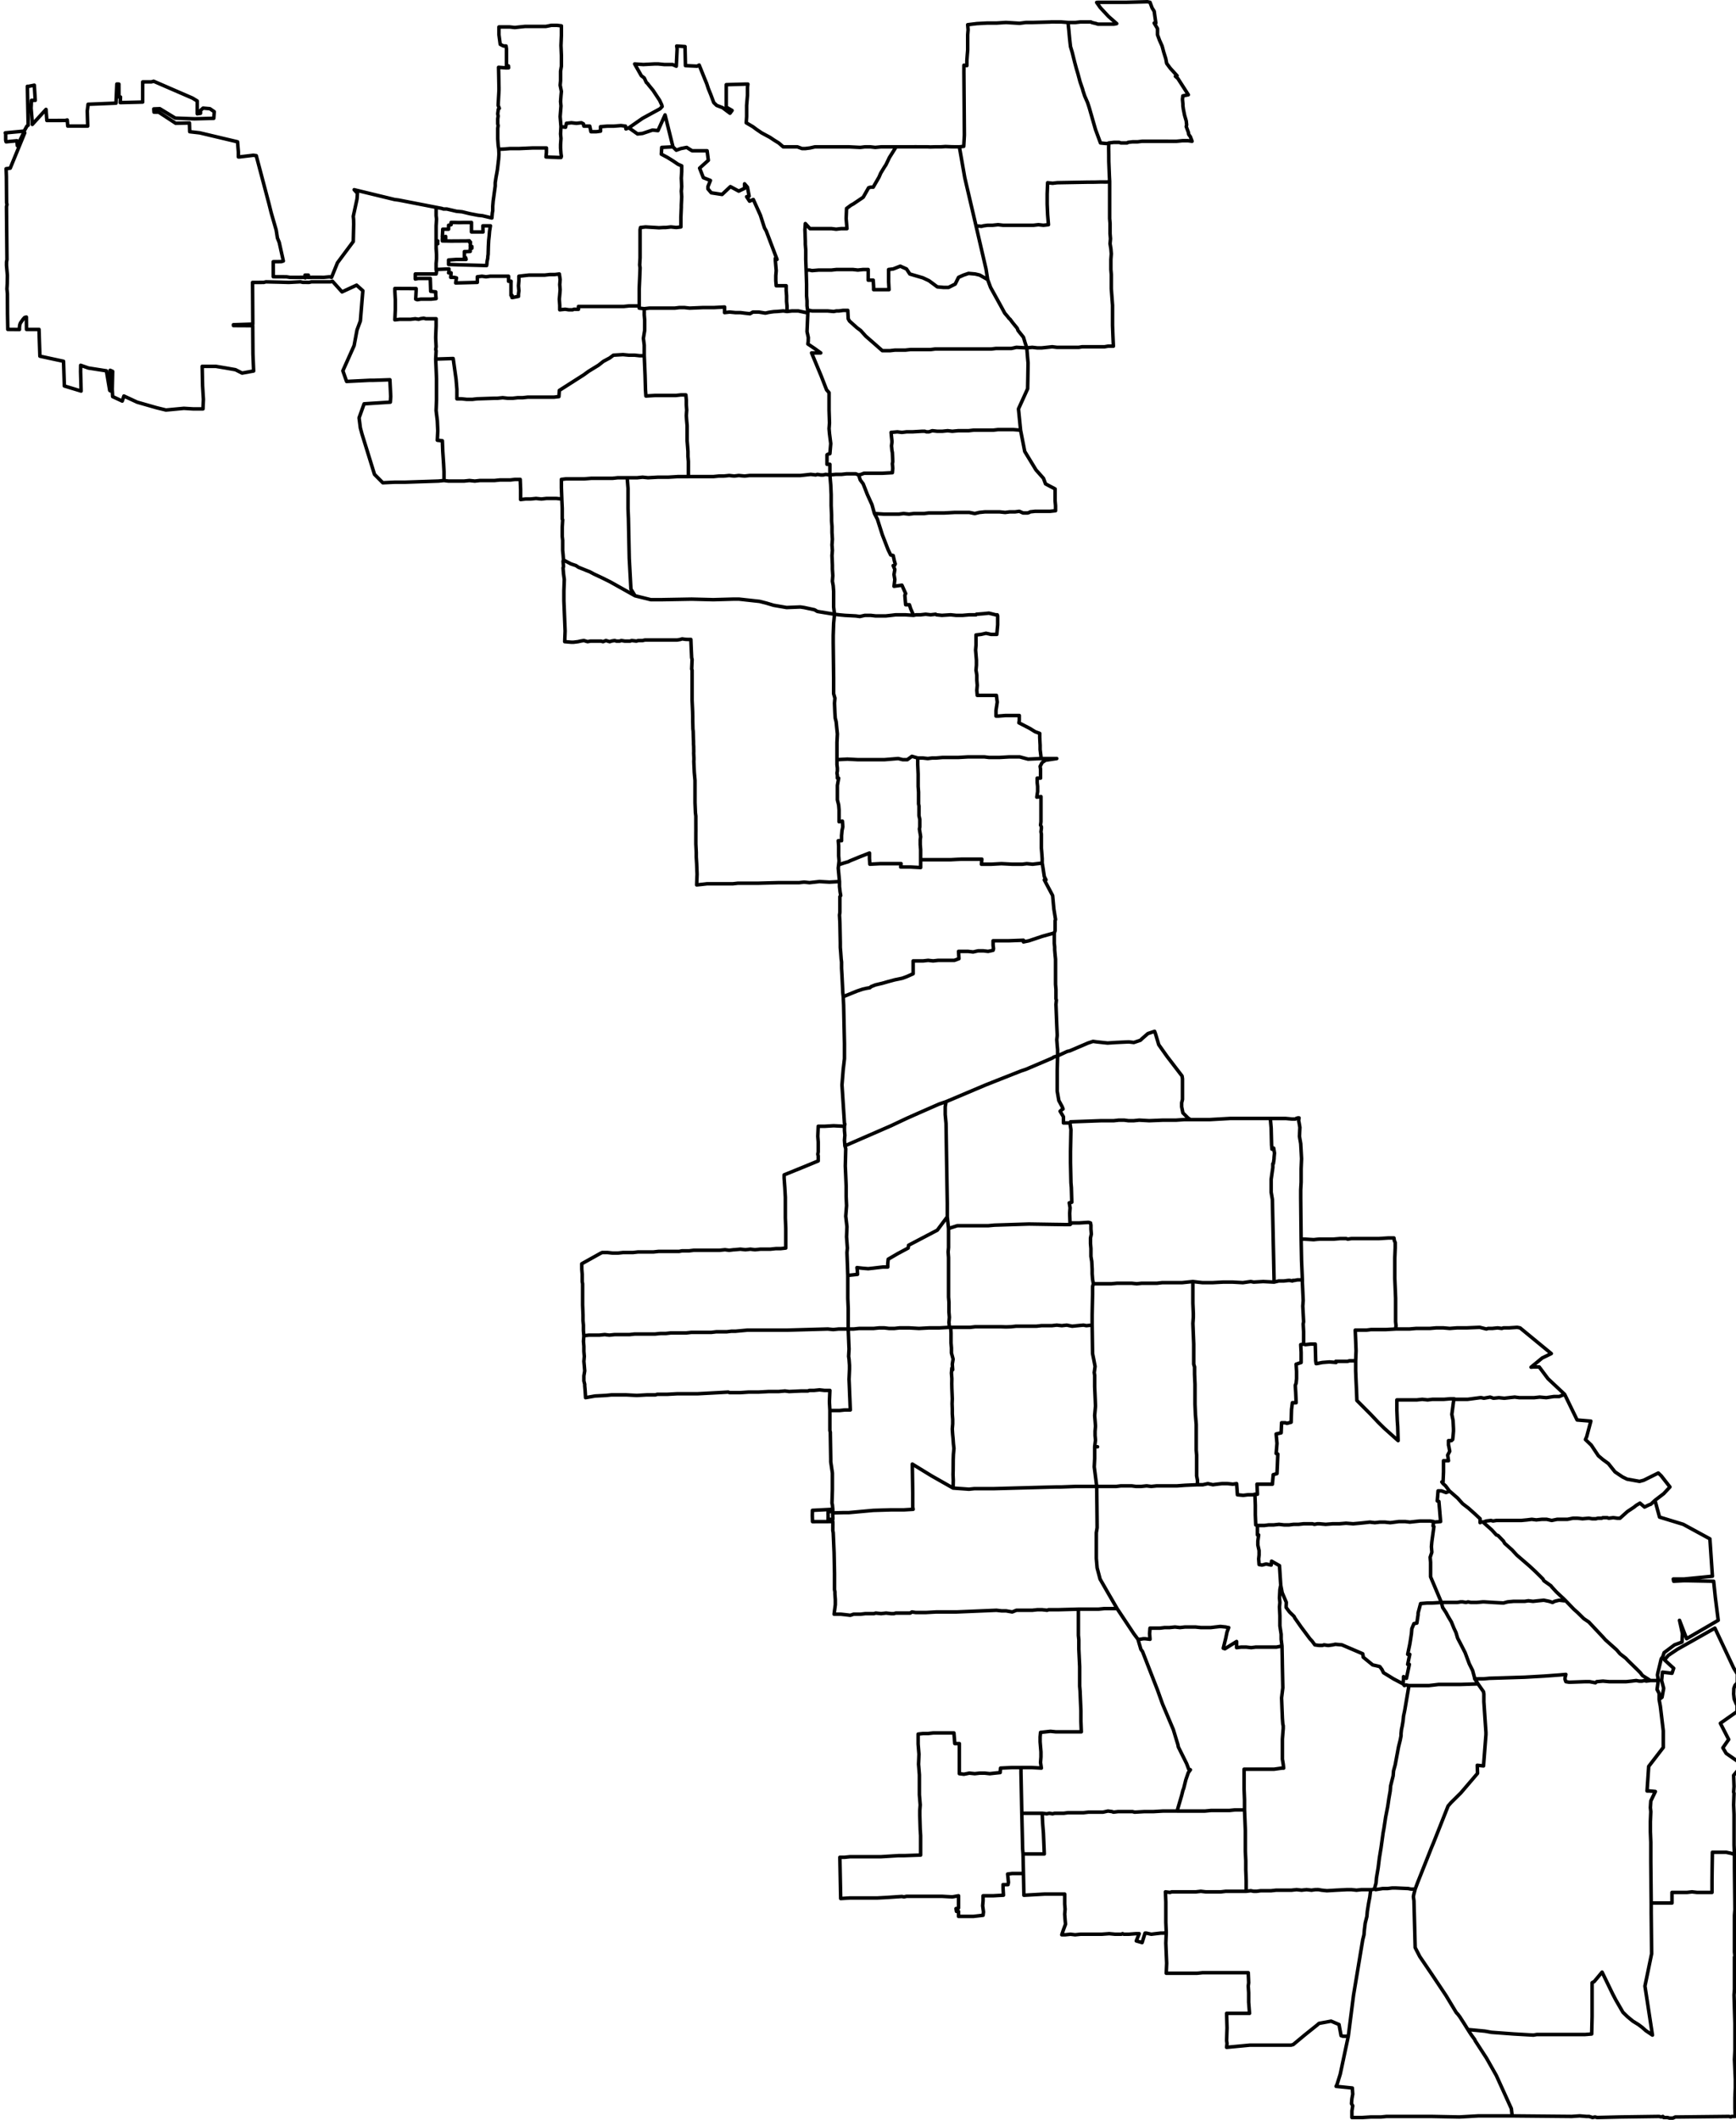 <?xml version="1.0" encoding="UTF-8" standalone="no"?>
<!-- Generator: Adobe Illustrator 15.1.0, SVG Export Plug-In . SVG Version: 6.00 Build 0)  -->

<svg
   xmlns:kml2svg="http://kml2svg.free.fr"
   xmlns:dc="http://purl.org/dc/elements/1.1/"
   xmlns:cc="http://creativecommons.org/ns#"
   xmlns:rdf="http://www.w3.org/1999/02/22-rdf-syntax-ns#"
   xmlns:svg="http://www.w3.org/2000/svg"
   xmlns="http://www.w3.org/2000/svg"
   xmlns:sodipodi="http://sodipodi.sourceforge.net/DTD/sodipodi-0.dtd"
   xmlns:inkscape="http://www.inkscape.org/namespaces/inkscape"
   version="1.1"
   id="Layer_1"
   kml2svg:min_lat="-0.80970974801384"
   kml2svg:max_lat="-0.8008364821527"
   kml2svg:max_lon="-1.5275820107346"
   kml2svg:factor="67618.846250028"
   kml2svg:min_lon="-1.53484586234"
   kml2svg:padding_lat="-0.80970974801384"
   kml2svg:padding_lon="-1.53484586234"
   kml2svg:projection="Mercator"
   x="0px"
   y="0px"
   width="524.981"
   height="641.067"
   viewBox="0 0 490.164 601"
   enable-background="new 0 0 491.172 600"
   xml:space="preserve"
   inkscape:version="0.92.0 r"
   sodipodi:docname="chicagoedit.svg"><defs
     id="defs359" /><sodipodi:namedview
     pagecolor="#ffffff"
     bordercolor="#666666"
     borderopacity="1"
     objecttolerance="10"
     gridtolerance="10"
     guidetolerance="10"
     inkscape:pageopacity="0"
     inkscape:pageshadow="2"
     inkscape:window-width="1591"
     inkscape:window-height="1146"
     id="namedview357"
     showgrid="false"
     fit-margin-top="0"
     fit-margin-left="0"
     fit-margin-right="0"
     fit-margin-bottom="0"
     inkscape:zoom="2"
     inkscape:cx="329.92593"
     inkscape:cy="420.34962"
     inkscape:window-x="347"
     inkscape:window-y="192"
     inkscape:window-maximized="0"
     inkscape:current-layer="g5"
     viewbox-width="200" /><g
     inkscape:groupmode="layer"
     inkscape:label="chicomm.shp"
     id="g3"
     transform="translate(0.5,0.5)"><g
       inkscape:groupmode="layer"
       inkscape:label="Features"
       id="g5"><path
         id="_x37_6_x5F_3"
         style="fill:none;stroke:#000000;stroke-linecap:round;stroke-linejoin:round"
         d="m 31.384,28.745 0.241,-5.421 0.578,0.019 0.017,3.663 0.445,0.002 -0.076,1.582 6.356,-0.157 0.011,-5.709 2.467,-0.005 0.635,-0.186 11.026,4.785 1.332,0.815 -10e-4,3.628 0.943,-0.15 -0.013,-0.808 0.723,-0.65 1.935,0.165 1.229,0.849 -0.129,1.874 -5.451,0.145 -5.474,-0.206 -4.377,-2.665 -1.702,0.064 0.07,0.924 1.336,0.007 4.798,3.136 3.906,-0.083 0.073,2.477 2.842,0.324 10.719,2.542 0.234,2.859 v 1.418 l 0.249,0.014 3.977,-0.478 0.838,0.107 3.575,13.507 0.672,2.693 1.413,4.907 0.348,2.236 0.509,1.255 1.168,5.268 -0.583,0.186 -2.277,0.022 0.015,4.261 3.728,0.02 0.959,0.144 3.897,-0.004 0.502,0.148 -0.104,-0.77 0.947,0.001 -0.124,0.652 1.456,-0.043 3.116,0.017 1.559,-0.146 0.582,0.141 1.67,-4.122 2.593,-3.488 1.891,-2.543 0.009,-0.43 0.108,-4.488 -0.027,-1.302 -0.09,-0.92 0.243,-1.133 0.819,-3.792 0.117,-1.587 -0.927,-1.03 11.426,2.774 1.179,0.157 10.625,2.065 v 0.793 1.314 0.273 l 0.117,0.957 -0.09,1.417 -0.027,0.479 v 3.186 1.108 0.793 0 0.636 0 0.314 0 l 0.117,2.064 v 0 0.763 0 0 0.187 0 0 0.321 l -0.117,1.271 v 0 1.265 0 0 0.478 l 0.117,0.636 -0.117,0.636 h -5.898 v 1.429 l 0.819,-0.164 h 2.954 0.477 l 0.117,3.652 1.414,0.163 v 0.793 l 0.117,1.108 -1.414,0.158 h -0.711 -0.829 -1.414 l -0.945,0.164 -0.468,-0.164 0.117,-2.38 V 81.32 l -6.024,-0.03 v 0.164 0.636 l 0.126,2.386 v 1.265 1.586 l -0.126,2.858 1.423,-0.157 h 1.531 1.54 l 1.296,-0.158 0.946,0.158 0.468,-0.158 0.946,-0.157 0.585,0.157 h 1.423 1.531 v 2.065 l -0.117,3.015 v 0.472 l 0.117,2.386 -0.117,0.793 0.117,0.315 -0.072,1.544 -0.045,0.835 0.234,5.557 v 3.172 2.857 l -0.117,3.015 0.351,2.857 0.126,2.857 -0.126,2.694 1.422,0.163 0.117,3.014 0.234,3.486 0.117,2.221 v 2.542 l -1.531,0.157 -9.445,0.315 h -2.954 l -3.421,0.164 -2.359,-2.385 -2.215,-7.16 -1.323,-4.261 -0.468,-1.744 -0.36,-2.857 1.423,-3.971 7.428,-0.473 0.117,-1.586 -0.234,-4.764 -4.601,0.158 h -0.549 -0.396 -0.234 l -0.333,0.018 -5.879,0.291 -0.279,0.012 -1.062,-3.015 3.188,-7.144 0.829,-4.444 0.945,-2.537 0.702,-8.574 -1.765,-1.586 -4.133,1.907 -2.716,-3.019 -0.549,0.174 -5.445,-0.001 -0.617,0.151 -1.798,-0.01 -0.667,-0.158 -3.297,0.176 -2.303,-0.069 -4.211,-0.095 -0.586,0.163 -3.183,0.011 0.073,11.813 -5.501,0.176 0.02,0.242 5.461,0.029 0.06,8.038 0.195,4.807 -3.27,0.594 -1.886,-0.957 -2.693,-0.475 -2.854,-0.475 h -1.296 -2.593 l 0.117,5.557 0.234,3.808 -0.117,2.694 H 53.21 l -2.593,-0.157 -5.069,0.478 -2.602,-0.635 -5.546,-1.586 -3.772,-1.749 -0.478,1.429 -2.71,-1.266 -0.117,-2.064 0.117,-5.079 -0.711,-0.315 0.116,5.861 -0.239,-0.155 -0.94,-5.549 -1.035,-0.163 -2.747,-0.43 -0.576,-0.091 -0.711,-0.109 -2.225,-0.777 -0.026,1.804 0.103,3.592 0.047,1.903 -4.757,-1.44 -0.231,-6.998 L 9.809,100.48 9.557,92.89 H 6.013 L 5.978,89.39 5.498,89.502 5.068,89.964 4.293,91.06 4.1,91.591 4.012,92.227 4.009,92.914 0.705,92.882 0.622,88.448 0.597,82.794 0.465,81.4 0.547,79.974 0.586,77.568 0.342,74.748 0.346,73.803 0.469,73.099 0.333,58.093 0.473,57.492 0.362,56.958 0.304,49.549 0.228,47.331 1.401,47.168 5.516,37.16 5.19,37.176 3.409,40.795 3.294,39.407 0.222,39.704 0.105,39.225 0.102,37.477 0,37.169 l 5.337,-0.5 0.805,-1.432 0.344,-0.239 -0.224,-11.023 0.377,0.002 1.584,-0.322 0.264,4.297 -1.062,10e-4 -0.113,2.201 0.325,3.853 0.013,0.773 3.892,-4.263 0.242,3.147 5.208,-0.01 0.566,-0.135 0.146,1.72 5.652,0.008 -0.12,-4.28 0.234,-1.902 z m 257.155,496.371 6.023,-0.004 -0.117,-2.846 -0.126,-3.003 -0.234,-3.002 -0.117,-2.689 1.297,0.163 0.711,-0.163 0.945,0.163 0.586,-0.163 h 0.828 1.297 0.477 l 1.18,-0.156 h 1.414 1.414 1.539 l 1.414,-0.157 h 1.297 1.422 1.414 l 1.414,-0.313 1.18,0.156 0.359,0.157 1.297,-0.157 h 0.469 0.945 0.711 1.414 0.232 0.352 l 0.594,0.157 2.711,-0.157 h 2.602 l 2.711,-0.156 h 2.125 1.891 0.469 0.711 0.828 2.125 0.82 0.711 1.656 0.586 l 1.773,-0.163 h 1.648 2.24 1.297 l 1.541,-0.156 h 1.412 1.297 l 0.117,2.846 0.117,3.003 v 2.846 3.002 l 0.127,2.689 v 2.525 l 0.117,3.159 v 3.002 h -3.666 -2.125 l -1.412,0.163 h -1.414 -1.414 -1.422 l -1.414,-0.163 -1.414,0.163 h -1.422 -1.531 -1.18 -0.711 -0.945 -1.055 l -0.477,0.156 -1.297,-0.156 0.117,2.839 v 3.009 2.839 l 0.117,2.845 -0.711,0.157 h -0.82 l -1.422,0.162 -1.297,0.157 -1.414,-0.319 h -0.35 l -0.703,2.284 -0.127,0.403 -1.656,-0.476 0.828,-2.05 h -0.945 l -2.008,0.157 h -0.818 -0.596 l -0.35,-0.157 -0.352,0.157 h -1.307 -0.467 l -1.658,-0.157 -2.125,0.157 h -2.357 -2.242 -1.414 l -1.531,0.156 -1.305,-0.156 -1.531,0.156 h -0.945 l 0.477,-1.422 0.586,-1.58 -0.117,-1.266 -0.117,-1.579 0.117,-1.423 -0.117,-1.422 v -1.423 -1.423 h -0.352 -1.179 -1.54 -1.297 -1.296 l -5.899,0.333 -0.125,-6.018 v 0 z m -29.741,-33.988 1.423,-0.157 h 1.413 l 1.413,-0.163 h 1.531 1.423 1.53 1.414 l 0.243,3.01 h 1.296 v 2.684 3.003 2.847 l 1.297,0.157 1.531,-0.314 1.539,0.157 1.414,-0.157 h 1.414 l 1.422,0.157 1.414,-0.157 1.53,-0.156 0.117,-1.267 3.304,-0.156 h 1.424 1.062 v 1.423 l 0.233,11.535 0.234,10.117 0.117,1.423 0.116,5.691 -0.468,-0.157 h -0.595 -0.701 -1.424 l -1.296,0.157 0.117,1.103 0.117,1.267 -0.117,0.633 h -1.413 v 0.946 l 0.116,2.056 -1.513,0.078 -1.432,0.079 h -2.836 v 1.422 l -0.045,0.555 -0.072,0.868 0.234,1.736 -0.117,0.952 -2.719,0.313 h -2.945 -1.296 v -1.423 h -0.595 l -0.117,-0.789 0.712,-0.157 v -0.476 -1.58 -1.422 l -1.774,0.319 -2.836,-0.163 h -2.827 -1.891 -1.18 -1.296 -1.297 -1.657 l -0.702,0.163 -0.586,-0.121 -1.639,0.108 -2.502,0.169 -2.945,0.157 h -7.788 l -2.485,0.156 -0.234,-11.695 h 1.296 l 1.54,-0.156 h 2.827 2.953 1.414 1.539 l 5.07,-0.313 h 1.656 l 4.601,-0.163 v -2.683 -2.846 l -0.116,-1.736 -0.117,-3.956 v -1.423 l 0.117,-1.579 -0.117,-1.424 -0.117,-1.423 v -1.423 -1.423 -2.841 l -0.244,-3.003 0.064,-1.423 0.053,-1.424 -0.233,-2.846 v -1.424 -1.422 z m 68.576,-30.045 1.295,-0.156 h 1.414 l 1.531,-0.157 1.422,0.157 1.414,-0.157 h 1.414 1.539 l 1.531,0.157 h 1.414 1.18 0.242 l 1.297,-0.157 1.414,-0.157 1.529,0.157 0.596,0.157 h 0.232 l -0.467,1.267 -0.361,1.737 -0.701,2.848 0.467,0.156 3.305,-2.057 v 1.743 l 1.297,-0.163 h 1.424 l 1.412,0.163 1.297,-0.163 h 1.414 1.539 1.414 1.539 l 1.531,-0.313 0.082,3.951 0.018,1.267 0.008,0.368 0.082,4.06 0.045,2.214 -0.352,2.847 0.117,3.004 0.117,2.847 0.117,1.58 0.117,0.477 v 0.79 l -0.117,1.423 -0.117,1.58 v 1.267 1.58 1.261 1.586 l 0.234,1.423 0.117,1.104 h -0.469 l -2.242,0.313 h -1.414 -1.422 -1.531 -1.297 -1.422 -1.414 v 2.847 2.846 l 0.117,3.003 v 2.847 h -1.297 -1.412 l -1.541,0.156 h -1.297 -2.24 -1.648 l -1.773,0.163 h -0.586 -1.656 -0.711 -0.82 -2.125 -0.828 -0.711 -0.469 l 1.297,-4.426 0.352,-1.423 0.242,-0.634 0.586,-2.369 0.711,-2.057 0.586,-0.79 -0.469,-0.163 -0.594,-1.58 -2.359,-4.739 -0.117,-0.634 -1.297,-4.27 -2.232,-5.289 -0.838,-1.984 -1.414,-3.951 -4.25,-10.912 -0.467,-0.633 -0.828,-2.848 h 0.584 l 0.424,-0.066 0.521,-0.09 h 0.479 l 1.412,0.156 -0.117,-1.58 0.117,-1.581 h 1.297 1.54 z m -23.141,-5.375 h 5.672 l 1.648,-0.157 h 3.188 0.467 l 4.729,7.113 1.18,1.58 0.828,2.848 0.467,0.633 4.25,10.912 1.414,3.951 0.838,1.984 2.232,5.289 1.297,4.27 0.117,0.634 2.359,4.739 0.594,1.58 0.469,0.163 -0.586,0.79 -0.711,2.057 -0.586,2.369 -0.242,0.634 -0.352,1.423 -1.297,4.426 h -1.891 -2.125 l -2.711,0.156 h -2.602 l -2.711,0.157 -0.594,-0.157 h -0.352 -0.232 -1.414 -0.711 -0.945 -0.469 l -1.297,0.157 -0.359,-0.157 -1.18,-0.156 -1.414,0.313 h -1.414 -1.422 -1.297 l -1.414,0.157 h -1.539 -1.414 -1.414 l -1.18,0.156 h -0.477 -1.297 -0.828 l -0.586,0.163 -0.945,-0.163 -0.711,0.163 -1.297,-0.163 h -5.78 l -0.233,-11.535 v -1.423 h 3.061 l 2.72,0.156 -0.234,-1.58 0.117,-1.58 v -1.423 l -0.117,-1.423 -0.117,-1.424 v -1.423 l 0.117,-1.267 1.413,-0.157 1.414,-0.156 1.54,0.156 h 1.413 0.945 1.766 1.539 1.531 l -0.117,-3.003 v -3.004 l -0.117,-2.689 -0.117,-2.848 -0.117,-1.423 v -1.418 -4.113 l -0.234,-4.904 v -2.685 l -0.125,-1.267 v -7.431 z m 33.756,-35.275 h 1.539 l 1.414,-0.313 1.414,0.313 1.18,-0.157 1.412,-0.156 h 1.541 l 1.529,0.156 1.062,-0.156 0.234,3.162 1.656,0.157 1.297,-0.157 h 1.414 l 0.594,-0.157 0.117,3.162 v 2.692 l 0.117,2.848 0.479,0.157 v 2.686 h 0.35 l -0.234,1.743 v 1.104 l 0.352,1.581 v 1.268 l -0.117,1.109 0.117,1.581 0.828,0.157 1.18,-0.313 1.414,0.313 0.117,-1.11 2.242,1.267 0.359,5.539 -0.242,1.262 -0.117,2.377 0.117,1.261 -0.117,1.267 0.117,2.528 v 2.848 l 0.359,2.376 v 1.418 l 0.234,1.9 -1.531,0.313 h -1.539 -1.414 -1.539 -1.414 l -1.297,0.163 -1.412,-0.163 h -1.424 l -1.297,0.163 v -1.743 l -3.305,2.057 -0.467,-0.156 0.701,-2.848 0.361,-1.737 0.467,-1.267 h -0.232 l -0.596,-0.157 -1.529,-0.157 -1.414,0.157 -1.297,0.157 h -0.242 -1.18 -1.414 l -1.531,-0.157 h -1.539 -1.414 l -1.414,0.157 -1.422,-0.157 -1.531,0.157 h -1.414 l -1.295,0.156 h -1.541 -1.297 l -0.117,1.581 0.117,1.58 -1.412,-0.156 h -0.479 l -0.521,0.09 -0.424,0.066 h -0.584 l -1.18,-1.58 -4.729,-7.113 -1.646,-2.848 -0.828,-1.424 -2.359,-4.114 -0.828,-3.162 -0.109,-1.23 -0.125,-1.46 v -5.854 -1.418 l 0.234,-1.424 -0.027,-3.325 -0.018,-1.424 -0.01,-1.268 -0.018,-1.262 -0.045,-4.43 h 1.891 3.656 l 1.295,-0.156 h 1.658 1.412 l 1.18,0.156 h 1.541 l 1.314,-0.139 0.215,-0.018 1.297,0.156 1.539,-0.156 h 1.766 2.008 2.008 l 2.242,-0.163 z m -104.717,7.658 -0.004,0.815 0.019,0.206 -0.018,1.111 1.343,0.034 v -0.61 l -0.036,-0.766 0.018,-0.459 2.962,-0.078 h 1.531 l 1.279,-0.115 5.69,-0.519 5.07,-0.157 h 3.664 l 2.594,-0.157 -0.117,-0.633 v -1.425 -0.319 -0.947 -1.268 l -0.108,-7.158 -0.009,-1.068 5.43,3.326 6.131,3.476 4.484,0.32 1.539,-0.157 h 5.547 l 11.678,-0.319 5.79,-0.157 h 1.53 l 4.25,-0.157 h 1.766 3.43 0.703 l 0.045,4.43 0.018,1.262 0.01,1.267 0.018,1.425 0.027,3.325 -0.234,1.424 v 1.418 5.854 l 0.125,1.46 0.109,1.23 0.828,3.162 2.359,4.114 0.828,1.424 1.646,2.848 h -0.467 -3.188 l -1.648,0.157 h -5.672 l -5.781,0.157 h -0.234 -0.711 -0.819 -0.945 l -0.36,0.156 -1.414,-0.156 h -1.413 l -1.413,0.156 h -1.657 -1.297 -1.296 -0.234 l -1.189,0.477 -1.764,-0.313 h -1.297 l -1.423,-0.163 -11.327,0.477 h -0.352 -2.602 -2.827 l -2.837,0.157 h -2.358 -0.585 l -1.062,-0.157 -0.478,0.313 h -1.18 -1.413 -1.54 l -0.468,0.163 h -0.828 l -1.414,-0.163 -1.414,0.163 -1.539,-0.163 -0.469,0.163 h -0.945 -1.531 l -1.306,0.157 h -1.296 -0.702 l -0.946,0.313 -1.296,-0.157 -1.422,-0.156 h -1.882 l 0.144,-1.122 0.207,-1.568 v -1.424 l -0.117,-1.581 v -0.634 l -0.117,-0.634 v -1.58 -3.005 l -0.117,-5.853 -0.243,-5.69 -0.117,-0.634 0.009,-1.864 -0.009,-0.67 -5.755,0.021 -0.053,-1.751 0.03,-1.451 5.778,-0.295 v 0.627 z m 127.262,-19.367 -0.242,-2.686 1.422,-0.32 0.117,-2.849 h 1.062 l 0.469,0.163 1.18,-0.32 0.117,-3.64 0.242,-1.896 h 1.062 l -0.125,-3.013 -0.117,-1.895 0.242,-0.635 0.117,-1.268 v -0.791 -0.313 -0.948 l -0.117,-2.059 1.414,-0.477 v -0.791 -2.059 l -0.117,-2.216 0.82,-0.157 0.477,0.157 1.531,-0.157 h 1.295 l 0.127,4.746 0.117,0.797 0.352,-0.037 1.412,-0.283 2.01,-0.157 1.891,0.157 -0.117,-0.314 h 2.008 0.817 0.479 l 0.27,-0.072 0.314,-0.09 h 1.773 v 2.85 l 0.117,2.849 0.117,2.536 0.117,3.006 2.836,2.849 0.945,0.948 1.648,1.738 0.594,0.634 1.766,1.738 3.898,3.483 -0.117,-3.954 -0.117,-1.744 -0.117,-2.844 v -3.006 h 1.531 1.297 1.531 1.305 l 1.531,-0.163 1.529,0.163 1.307,-0.163 h 1.414 1.891 l 1.881,-0.156 h 0.945 l -0.584,4.431 0.35,1.738 0.117,2.378 v 0.634 l -0.117,1.419 -0.117,0.953 -0.35,0.314 h -0.828 v 1.268 l 0.117,0.477 0.232,1.262 -0.584,1.11 0.234,1.581 h -1.414 v 3.162 l -0.127,2.85 h -0.352 l 0.352,0.477 0.711,0.634 1.062,1.418 -0.467,0.319 -0.479,0.157 -1.295,-0.477 h -0.947 l -0.232,2.849 0.467,0.163 0.244,2.842 0.234,2.849 -1.775,0.157 -0.232,-0.157 -0.945,-0.157 h -1.297 -1.531 l -1.539,0.157 -1.414,0.157 -1.297,-0.157 h -1.773 l -1.18,0.157 -1.297,0.162 -1.539,-0.162 h -1.414 l -1.414,0.162 -1.414,-0.162 -1.422,0.162 -1.531,0.157 -1.773,0.157 -2.008,-0.157 -1.881,0.157 h -1.891 l -2.008,0.156 -1.766,-0.156 h -0.594 l -0.828,0.156 -0.586,-0.156 h -0.945 -1.539 l -1.414,0.156 h -1.414 l -1.297,0.163 h -1.422 l -1.414,-0.163 -1.531,0.163 h -1.422 l -1.18,0.157 h -0.234 -0.945 -0.818 l -0.479,-0.157 -0.117,-2.848 v -2.692 l -0.117,-3.162 h 0.586 0.127 l -0.127,-2.849 h 0.711 0.594 1.648 0.352 1.062 l 0.242,-2.691 1.062,-0.313 0.117,-2.535 0.117,-3.006 -0.477,-0.157 0.035,-0.325 z m -23.842,-45.895 1.297,0.157 1.414,0.156 h 1.422 1.414 l 2.953,-0.156 h 2.826 l 2.838,0.156 2.24,-0.313 0.83,0.157 2.709,-0.157 3.07,0.157 1.297,-0.314 h 1.414 l 1.305,-0.156 h 0.469 l 0.711,0.156 0.117,-0.156 h 0.469 l 0.828,-0.164 h 1.414 v 0.791 l 0.234,5.066 -0.117,1.582 0.234,4.432 -0.117,0.635 0.117,2.216 v 1.901 1.582 l -0.82,0.157 0.117,2.216 v 2.059 0.791 l -1.414,0.477 0.117,2.059 v 0.948 0.313 0.791 l -0.117,1.268 -0.242,0.635 0.117,1.895 0.125,3.013 h -1.062 l -0.242,1.896 -0.117,3.64 -1.18,0.32 -0.469,-0.163 h -1.062 l -0.117,2.849 -1.422,0.32 0.242,2.686 -0.207,2.523 -0.035,0.325 0.477,0.157 -0.117,3.006 -0.117,2.535 -1.062,0.313 -0.242,2.691 h -1.062 -0.352 -1.648 -0.594 -0.711 l 0.127,2.849 h -0.127 -0.586 l -0.594,0.157 h -1.414 l -1.297,0.157 -1.656,-0.157 -0.234,-3.162 -1.062,0.156 -1.529,-0.156 h -1.541 l -1.412,0.156 -1.18,0.157 -1.414,-0.313 -1.414,0.313 h -1.539 v -1.268 l -0.234,-1.261 v -1.425 -1.581 -1.425 -1.424 l -0.117,-1.425 v -1.581 -2.692 -3.006 l -0.234,-2.849 -0.117,-2.85 v -2.849 -2.85 l -0.125,-2.844 v -2.059 l -0.234,-0.791 v -2.692 -3.007 l -0.117,-2.85 -0.117,-3.007 0.117,-1.739 v -1.11 L 336.692,369 v -3.007 -2.851 z m -4.484,57.924 h -2.008 -2.008 -1.766 l -1.539,0.156 -1.297,-0.156 -0.215,0.018 -1.314,0.139 h -1.541 l -1.18,-0.156 h -1.412 -1.658 l -1.295,0.156 h -3.656 -1.891 l -0.703,-5.54 0.117,-2.372 v -0.477 -1.425 -1.418 h 0.82 -0.82 l 0.234,-1.901 -0.117,-1.268 v -1.262 l 0.117,-1.425 -0.117,-1.587 -0.117,-1.419 0.234,-2.692 -0.234,-5.541 v -3.163 l -0.117,-0.791 0.234,-1.738 -0.359,-1.902 -0.352,-1.738 -0.117,-8.072 v -2.373 -0.635 l 0.117,-5.699 v -2.217 l 0.234,-0.791 h 2.242 1.539 1.297 l 1.646,-0.156 h 1.189 1.531 1.412 l 1.424,0.156 1.414,-0.156 h 1.412 1.531 1.422 l 1.414,-0.164 h 1.531 1.305 2.828 l 3.07,-0.313 v 0.313 2.851 3.005 l 0.117,2.851 v 1.11 l -0.117,1.739 0.117,3.007 0.117,2.85 v 3.007 2.692 l 0.234,0.791 v 2.059 l 0.125,2.844 v 2.85 2.849 l 0.117,2.85 0.234,2.849 v 3.006 2.692 1.581 l 0.117,1.425 v 1.424 1.425 1.581 1.425 l 0.234,1.261 v 1.268 l -3.539,0.157 z m -41.311,-45.262 h 1.424 l 1.413,-0.157 h 1.53 1.423 l 1.413,-0.156 1.414,0.156 1.414,-0.156 1.539,0.313 1.531,-0.157 1.656,-0.156 0.828,0.156 1.648,-0.156 0.117,8.072 0.352,1.738 0.359,1.902 -0.234,1.738 0.117,0.791 v 3.163 l 0.234,5.541 -0.234,2.692 0.117,1.419 0.117,1.587 -0.117,1.425 v 1.262 l 0.117,1.268 -0.234,1.901 v 1.418 1.425 0.477 l -0.117,2.372 0.703,5.54 h -0.703 -3.43 -1.766 l -4.25,0.157 h -1.53 l -5.79,0.157 -11.678,0.319 h -5.547 l -1.539,0.157 -4.484,-0.32 0.045,-2.257 -0.072,-1.551 0.037,-1.437 0.018,-2.771 0.054,-1.545 0.153,-1.672 -0.145,-1.273 -0.099,-1.413 -0.126,-1.321 -0.1,-1.527 0.117,-1.425 v -1.268 l -0.117,-1.581 v -1.425 l -0.054,-1.479 0.054,-1.37 -0.117,-3.007 -0.026,-1.31 0.026,-1.383 -0.117,-1.582 0.117,-1.424 0.234,0.477 -0.117,-1.582 0.234,-1.425 -0.469,-1.745 v -1.418 l -0.116,-1.426 v -1.424 -1.426 l -0.117,-1.582 h 2.593 1.414 1.539 l 1.414,-0.162 h 1.414 1.413 1.423 1.531 1.539 l 1.423,0.042 1.404,-0.042 1.413,-0.157 h 1.424 1.53 1.416 z m -23.248,0.32 h 0.36 l 0.117,1.582 v 1.426 1.424 l 0.116,1.426 v 1.418 l 0.469,1.745 -0.234,1.425 0.117,1.582 -0.234,-0.477 -0.117,1.424 0.117,1.582 -0.026,1.383 0.026,1.31 0.117,3.007 -0.054,1.37 0.054,1.479 v 1.425 l 0.117,1.581 v 1.268 l -0.117,1.425 0.1,1.527 0.126,1.321 0.099,1.413 0.145,1.273 -0.153,1.672 -0.054,1.545 -0.018,2.771 -0.037,1.437 0.072,1.551 -0.045,2.257 -6.131,-3.476 -5.43,-3.326 0.009,1.068 0.108,7.158 v 1.268 0.947 0.319 1.425 l 0.117,0.634 -2.594,0.156 h -3.664 l -5.07,0.157 -5.69,0.519 -1.279,0.115 h -1.531 l -2.962,0.078 0.009,-0.398 V 427.4 l -0.117,-1.268 -0.117,-0.477 0.117,-3.796 v -0.948 -2.691 -1.104 l -0.468,-3.169 v -0.79 l -0.117,-7.116 v -0.477 l -0.126,-0.478 v -0.947 -0.314 -0.477 -3.954 h 1.423 1.296 l 1.531,-0.162 h 1.54 l -0.063,-1.425 -0.054,-1.419 -0.063,-1.425 -0.054,-1.424 -0.054,-1.359 -0.072,-1.647 0.126,-2.85 v -1.11 l -0.126,-1.739 -0.117,-0.79 0.117,-2.06 -0.117,-2.85 -0.117,-2.85 h 1.54 l 1.531,-0.157 h 1.296 1.54 1.296 l 1.531,-0.156 h 1.539 l 1.297,0.156 h 1.531 l 1.413,-0.156 h 1.423 1.414 l 2.709,0.156 2.837,-0.156 h 2.953 z m -57.238,0.791 h 11.336 l 11.444,-0.319 1.531,0.157 1.54,-0.157 h 1.296 1.414 l 0.117,2.85 0.117,2.85 -0.117,2.06 0.117,0.79 0.126,1.739 v 1.11 l -0.126,2.85 0.072,1.647 0.054,1.359 0.054,1.424 0.063,1.425 0.054,1.419 0.063,1.425 h -1.54 l -1.531,0.162 h -1.296 -1.423 l -0.117,-2.215 v -0.634 l 0.117,-2.85 h -1.53 l -1.414,-0.156 -1.54,0.156 h -1.296 l -0.468,0.157 h -1.891 l -3.422,0.157 -1.179,-0.157 -1.774,0.157 h -1.414 -1.414 l -2.836,0.156 h -2.827 l -2.485,0.164 h -0.468 -2.476 l -0.36,-0.164 -2.827,0.164 -2.954,0.156 -2.953,0.156 h -2.827 -2.954 l -2.827,0.158 h -2.836 l -0.468,0.162 h -2.485 l -2.827,0.157 -2.954,-0.157 h -2.827 -1.422 l -1.531,0.157 -3.07,0.157 -2.71,0.477 -0.126,-2.059 -0.117,-1.268 v -0.477 l -0.234,-0.948 v -1.425 l 0.234,-1.424 -0.117,-1.426 -0.117,-1.262 0.117,-1.424 -0.117,-1.426 v -1.424 l -0.117,-1.426 0.117,-1.582 1.414,-0.156 h 1.422 1.531 l 1.54,-0.163 1.296,0.163 1.531,-0.163 h 1.414 1.422 1.414 l 1.414,-0.157 h 1.54 1.414 1.414 1.414 l 1.54,-0.156 h 1.53 l 1.423,-0.158 h 1.414 1.414 1.54 l 1.414,-0.156 h 1.414 1.296 1.54 1.414 l 1.414,-0.163 h 1.54 1.414 l 1.296,-0.157 h 0.711 0.468 z m 91.463,-29.921 0.477,-0.471 h 2.125 l 2.594,-0.163 0.594,0.163 0.117,0.628 v 1.111 l 0.117,1.426 -0.234,1.104 v 1.583 l 0.117,1.425 v 2.216 l 0.234,1.426 0.117,2.216 v 1.269 l 0.117,1.582 0.234,1.268 -0.234,0.791 v 2.217 l -0.117,5.699 v 0.635 2.373 l -1.648,0.156 -0.828,-0.156 -1.656,0.156 -1.531,0.157 -1.539,-0.313 -1.414,0.156 -1.414,-0.156 -1.413,0.156 h -1.423 -1.53 l -1.413,0.157 h -1.424 -1.413 -1.53 -1.424 l -1.413,0.157 -1.404,0.042 -1.423,-0.042 h -1.539 -1.531 -1.423 -1.413 -1.414 l -1.414,0.162 h -1.539 -1.414 -2.593 -0.36 l -0.117,-1.424 0.117,-1.426 -0.117,-1.424 v -1.426 -1.425 l -0.117,-1.425 v -1.426 -1.425 -3.007 -2.851 -2.53 l -0.117,-1.582 0.117,-1.269 v -0.791 -4.59 l 2.477,-0.791 h 4.484 3.421 0.829 l 1.773,-0.163 9.797,-0.314 5.734,0.091 1.576,0.024 1.423,0.018 1.413,0.024 h 1.529 z m -34.81,-2.216 0.351,3.327 v 4.59 0.791 l -0.117,1.269 0.117,1.582 v 2.53 2.851 3.007 1.425 1.426 l 0.117,1.425 v 1.425 1.426 l 0.117,1.424 -0.117,1.426 0.117,1.424 -2.827,0.158 h -2.953 l -2.837,0.156 -2.709,-0.156 h -1.414 -1.423 l -1.413,0.156 h -1.531 l -1.297,-0.156 h -1.539 l -1.531,0.156 h -1.296 -1.54 -1.296 l -1.531,0.157 h -1.54 v -3.007 -2.85 l -0.117,-2.851 v -3.007 -0.791 -2.688 l 2.755,-0.296 -0.045,-0.966 -0.117,-0.954 1.648,0.187 1.54,0.127 1.423,-0.156 1.296,-0.157 1.414,-0.163 h 1.413 v -0.948 l 0.126,-1.269 2.711,-1.582 2.953,-1.582 0.117,-0.791 8.139,-4.275 z m 80.954,18.521 h -2.826 l -2.953,0.156 h -1.414 -1.422 l -1.414,-0.156 -1.297,-0.157 -3.07,0.313 h -2.828 -1.305 -1.531 l -1.414,0.164 h -1.422 -1.531 -1.412 l -1.414,0.156 -1.424,-0.156 h -1.412 -1.531 -1.189 l -1.646,0.156 h -1.297 -1.539 -2.242 l -0.234,-1.268 -0.117,-1.582 v -1.269 l -0.117,-2.216 -0.234,-1.426 v -2.216 l -0.117,-1.425 v -1.583 l 0.234,-1.104 -0.117,-1.426 v -1.111 l -0.117,-0.628 -0.594,-0.163 -2.594,0.163 h -2.125 l -0.477,0.471 -0.117,-3.165 0.117,-1.582 -0.234,-1.426 0.711,-0.156 -0.117,-4.119 -0.117,-1.426 -0.125,-5.702 v -3.165 l 0.027,-1.323 0.098,-4.851 -0.242,-1.583 0.054,-0.302 0.063,-0.333 8.734,-0.319 h 0.594 1.414 1.539 l 1.414,-0.158 h 1.529 l 1.18,0.158 h 1.541 l 1.529,-0.158 2.838,0.158 2.492,-0.098 1.396,-0.061 h 2.602 1.18 l 2.242,-0.156 h 1.062 0.703 5.547 l 5.672,-0.32 h 1.531 1.412 1.414 1.422 1.297 1.648 1.305 1.414 l 0.234,2.694 0.117,4.591 v 0.163 l 0.117,1.263 0.477,-0.314 0.234,1.426 -0.117,1.263 v 0.32 l -0.197,1.401 -0.154,0.023 v 1.088 l -0.188,1.293 -0.289,2.053 v 3.643 l 0.162,0.949 0.189,1.111 0.242,11.71 0.234,10.925 v 0.791 l -3.07,-0.157 -2.709,0.157 -0.83,-0.157 -2.24,0.313 z m -24.076,-70.464 1.891,-0.634 0.234,0.634 0.477,1.583 0.469,1.583 2.359,3.329 4.25,5.541 0.117,0.791 v 4.453 1.408 l -0.234,0.948 v 1.111 l 0.352,1.74 1.422,1.426 0.703,0.478 h -0.703 -1.062 l -2.242,0.156 h -1.18 -2.602 l -1.396,0.061 -2.492,0.098 -2.838,-0.158 -1.529,0.158 h -1.541 l -1.18,-0.158 h -1.529 l -1.414,0.158 h -1.539 -1.414 -0.594 l -8.734,0.319 -0.063,0.333 -0.405,-0.019 h -0.234 -1.297 v -1.74 l -0.945,-1.583 0.352,-0.32 0.478,-0.313 -0.243,-0.635 -0.945,-1.739 -0.469,-2.695 v -2.852 -1.583 -1.426 l 0.117,-4.121 2.719,-1.263 0.703,-0.157 5.195,-2.224 1.414,-0.471 1.18,0.157 2.953,0.314 2.359,-0.157 3.303,-0.157 h 0.479 l 1.297,0.157 1.881,-0.635 0.477,-0.471 z m -34.575,10.139 7.438,-3.172 0.468,-0.314 1.062,-0.32 -0.117,4.121 v 1.426 1.583 2.852 l 0.469,2.695 0.945,1.739 0.243,0.635 -0.478,0.313 -0.352,0.32 0.945,1.583 v 1.74 h 1.297 0.234 l 0.405,0.019 -0.054,0.302 0.242,1.583 -0.098,4.851 -0.027,1.323 v 3.165 l 0.125,5.702 0.117,1.426 0.117,4.119 -0.711,0.156 0.234,1.426 -0.117,1.582 0.117,3.165 h -1.531 l -1.413,-0.024 -1.423,-0.018 -1.576,-0.024 -5.734,-0.091 -9.797,0.314 -1.773,0.163 h -0.829 -3.421 -4.484 l -2.477,0.791 -0.351,-3.327 v -1.27 -2.053 -0.478 l -0.181,-11.083 -0.18,-11.562 -0.117,-1.263 -0.117,-1.269 v -1.111 -1.106 l 0.234,-1.426 11.219,-4.749 1.999,-0.791 8.032,-3.172 z m -22.303,38.482 v 2.053 1.27 l -2.837,3.799 -8.139,4.275 -0.117,0.791 -2.953,1.582 -2.711,1.582 -0.126,1.269 v 0.948 h -1.413 l -1.414,0.163 -1.296,0.157 -1.423,0.156 -1.54,-0.127 -1.648,-0.187 0.117,0.954 0.045,0.966 -2.755,0.296 -0.117,-3.327 -0.117,-3.165 0.117,-1.268 -0.234,-3.164 0.099,-2.52 0.018,-0.332 -0.351,-3.008 0.234,-3.008 -0.117,-2.536 v -3.008 l -0.117,-2.845 -0.126,-2.852 0.126,-4.911 -0.243,-0.791 13.102,-5.702 4.366,-2.061 3.188,-1.42 6.141,-2.694 1.882,-0.635 -0.234,1.426 v 1.106 1.111 l 0.117,1.269 0.117,1.263 0.18,11.562 0.181,11.083 v 0.48 z m -34.818,-22.332 2.593,-0.156 3.07,0.156 v 1.269 l 0.117,1.269 -0.117,1.426 0.117,1.583 0.243,0.791 -0.126,4.911 0.126,2.852 0.117,2.845 v 3.008 l 0.117,2.536 -0.234,3.008 0.351,3.008 -0.018,0.332 -0.099,2.52 0.234,3.164 -0.117,1.268 0.117,3.165 0.117,3.327 v 2.688 0.791 3.007 l 0.117,2.851 v 2.85 3.007 h -1.414 -1.296 l -1.54,0.157 -1.531,-0.157 -11.444,0.319 H 210.41 l -3.421,0.314 h -0.468 -0.711 l -1.296,0.157 h -1.414 -1.54 l -1.414,0.163 h -1.414 -1.54 -1.296 -1.414 l -1.414,0.156 h -1.54 -1.414 -1.414 l -1.423,0.158 h -1.53 l -1.54,0.156 h -1.414 -1.414 -1.414 -1.54 l -1.414,0.157 h -1.414 -1.422 -1.414 l -1.531,0.163 -1.296,-0.163 -1.54,0.163 h -1.531 -1.422 l -1.414,0.156 -0.117,-1.424 v -1.582 l -0.117,-1.269 v -1.582 l -0.117,-2.85 v -2.851 -2.529 -0.635 l -0.117,-0.634 v -2.06 l -0.117,-1.425 -0.009,-1.552 5.339,-2.983 0.45,-0.212 h 0.351 1.18 l 1.422,0.158 h 1.531 l 1.414,-0.158 h 1.423 1.414 l 1.414,-0.156 h 1.531 1.422 1.414 l 1.531,-0.163 h 1.423 1.414 1.414 1.54 l 0.819,-0.157 h 0.594 1.414 l 1.297,-0.156 h 1.54 1.414 1.414 0.594 0.829 1.18 0.351 l 1.531,-0.158 1.188,0.158 1.296,-0.158 h 0.234 l 1.648,-0.156 1.423,0.156 1.414,-0.156 1.296,0.156 1.54,-0.156 h 1.414 1.414 l 1.54,-0.163 h 1.414 l 1.414,-0.157 v -2.688 -2.851 l -0.117,-3.008 v -1.902 -0.948 -3.008 l -0.155,-2.713 -0.198,-2.676 v -0.948 l 5.069,-2.061 0.306,-0.12 4.295,-1.776 v -0.954 -0.472 l -0.117,-0.477 0.117,-0.635 v -1.896 -0.955 l -0.117,-1.582 0.117,-2.852 h 1.774 z m 245.952,217.05 1.414,0.156 h 1.414 2.836 v -3.321 l 0.027,-2.369 0.09,-5.691 h 1.18 1.414 1.297 l 1.549,0.338 0.809,0.296 v 3.792 l 0.127,11.852 -0.1,1.241 -0.027,0.344 v 7.106 1.267 0.633 1.422 l 0.072,0.633 0.055,0.471 -0.127,0.319 v 9.16 l -0.117,1.579 0.244,8.058 v 1.422 6.321 l -0.127,2.524 0.02,0.319 0.197,4.579 0.027,0.633 v 1.735 0.789 l -0.09,2.073 -0.027,0.771 v 2.844 l 0.08,2.361 -0.369,0.007 h -0.656 l -0.244,0.156 -0.467,-0.156 -14.047,0.156 h -1.18 L 472.77,600 h -0.947 l -0.594,-0.163 h -0.701 -0.361 l -0.234,-0.312 -0.467,0.156 -0.596,-0.156 -11.092,0.156 -6.492,0.156 -0.586,-0.156 -0.711,0.156 -0.945,-0.312 h -0.828 l -1.883,-0.157 -2.24,0.157 -16.883,-0.157 -0.234,-2.054 -4.26,-9.394 -2.791,-4.929 -3.215,-4.946 -0.117,-0.32 -0.963,-1.313 -0.432,-0.656 -0.549,-0.868 2.143,0.199 2.701,0.259 1.818,0.331 6.375,0.471 5.547,0.319 0.945,-0.163 h 13.334 0.352 l 1.891,-0.156 0.117,-4.894 v -9.636 l 0.586,-0.319 2.242,-2.688 2.836,5.846 0.234,0.477 0.828,1.579 2.008,3.477 0.404,0.398 0.893,0.867 1.529,1.26 1.541,0.952 1.062,0.789 1.062,0.946 1.881,1.266 -2.125,-13.902 1.891,-9.167 -0.117,-11.688 v -2.688 h 0.596 0.936 1.424 1.646 1.297 v -3.003 h 4.25 z m -91.112,-0.632 h 0.352 l 0.711,-0.157 0.352,0.157 2.008,-0.319 h 1.414 l 1.297,-0.157 h 0.828 l 3.656,0.157 0.828,0.162 h 1.18 l -0.396,1.525 -0.109,0.639 0.154,1.151 0.352,13.273 1.295,2.525 3.432,5.057 4.006,6.003 2.918,4.833 0.504,0.542 0.479,0.633 1.277,1.989 1.027,1.645 0.549,0.868 0.432,0.656 0.963,1.313 0.117,0.32 3.215,4.946 2.791,4.929 4.26,9.394 0.234,2.054 h -1.414 -5.198 -2.945 l -2.115,0.121 -3.312,0.192 -7.916,-0.156 h -6.607 -2.945 -0.477 -2.711 l -1.539,0.156 h -1.648 -1.18 l -2.475,0.156 h -2.955 v -1.892 l 0.234,-1.422 -0.352,-0.632 0.117,-1.422 0.234,-1.266 -0.117,-1.735 -4.6,-0.476 0.232,-0.47 0.117,-0.319 0.576,-1.856 0.254,-0.825 2.277,-10.72 1.494,-11.715 0.658,-3.947 1.943,-11.692 0.352,-1.423 0.117,-1.422 0.234,-1.893 0.477,-1.899 0.117,-1.423 0.352,-2.212 0.359,-1.893 0.117,-0.953 z m -23.841,0.156 h 1.414 l 1.422,-0.156 1.414,0.156 1.414,-0.156 1.422,0.156 1.053,-0.156 h 0.361 l 0.234,-0.006 0.35,0.006 0.83,0.156 1.529,0.157 2.604,-0.157 3.07,-0.156 h 1.295 l 1.414,0.156 1.414,-0.156 h 1.307 0.936 0.359 l -0.117,1.104 -0.117,0.952 -0.359,1.893 -0.352,2.212 -0.117,1.423 -0.477,1.899 -0.234,1.893 -0.117,1.422 -0.352,1.423 -1.943,11.692 -0.658,3.947 -1.494,11.715 -0.838,-0.006 -0.729,-0.018 -0.479,-0.157 -0.584,-3.157 -2.242,-0.952 -3.432,0.633 -0.404,0.367 -3.484,2.79 -3.422,2.845 -0.594,0.162 h -4.467 -1.809 -5.402 l -6.609,0.627 0.117,-1.103 -0.117,-0.789 0.117,-3.634 -0.117,-4.11 h 0.584 1.414 1.541 1.412 1.541 l -0.244,-3.157 v -2.688 l -0.117,-1.892 0.117,-0.946 -0.117,-2.845 h -1.529 -1.414 -1.424 -1.529 -1.297 -1.424 -1.412 -1.531 -1.422 l -1.531,0.156 h -1.414 -1.422 -1.531 -1.18 -1.062 -2.125 l 0.117,-2.845 -0.117,-2.688 -0.117,-3.002 0.117,-3.002 -0.117,-2.845 v -2.839 -3.009 l -0.117,-2.839 1.297,0.156 0.477,-0.156 h 1.055 0.945 0.711 1.18 1.531 1.422 l 1.414,-0.163 1.414,0.163 h 1.422 1.414 1.414 l 1.412,-0.163 h 2.125 3.666 l 1.295,-0.156 0.83,0.156 h 0.818 l 1.18,-0.156 h 1.539 1.414 l 1.414,-0.157 h 1.656 z m 118.716,-72.757 2.721,-1.545 5.32,11.299 1.062,1.743 -0.018,1.352 -0.01,1.104 -0.656,0.718 -0.324,0.856 -0.062,1.604 0.152,1.394 0.504,1.2 0.324,0.682 -0.018,1.707 -4.719,3.322 2.359,4.584 -1.656,2.37 0.945,1.58 3.285,2.273 v 1.423 1.11 l -1.178,1.423 0.115,3.159 -0.115,1.58 0.115,0.32 -0.09,2.526 -0.025,0.79 0.115,2.688 v 2.189 0.657 2.267 0.735 2.074 0.771 l 0.117,2.684 -0.809,-0.296 -1.549,-0.338 h -1.297 -1.414 -1.18 l -0.09,5.691 -0.027,2.369 v 3.321 h -2.836 -1.414 l -1.414,-0.156 -1.422,0.156 h -4.25 v 3.003 h -1.297 -1.646 -1.424 -0.936 -0.596 l -0.115,-11.695 v -2.846 -2.683 l -0.117,-3.009 v -2.84 l 0.117,-2.847 -0.117,-1.109 0.117,-1.893 1.295,-2.689 -1.646,-0.157 h -0.711 l 0.467,-6.959 4.133,-5.373 v -0.477 -4.264 l -0.828,-6.96 -0.352,-1.894 0.83,-0.634 0.467,-2.533 -0.584,-2.214 0.17,-1.767 0.062,-0.604 2.711,0.319 0.477,-1.423 -0.711,-0.634 -1.891,-1.743 0.396,-0.458 0.666,-0.803 2.602,-1.743 z m -62.847,12.836 1.604,-0.15 10.029,-0.314 5.547,-0.313 4.367,-0.32 1.773,-0.156 -0.234,0.946 v 0.477 l 0.234,0.634 0.945,0.156 4.016,-0.139 0.586,-0.018 h 1.18 l 1.656,0.313 0.352,-0.313 1.773,-0.157 1.766,0.157 h 1.539 1.648 1.656 l 1.531,-0.157 1.297,-0.163 0.828,0.163 h 0.828 l 0.701,-0.163 0.479,0.163 1.18,-0.163 h 2.242 l -0.352,2.534 0.584,1.104 v 1.743 l 0.352,1.894 0.828,6.96 v 4.264 0.477 l -4.133,5.373 -0.467,6.959 h 0.711 l 1.646,0.157 -1.295,2.689 -0.117,1.893 0.117,1.109 -0.117,2.847 v 2.84 l 0.117,3.009 v 2.683 2.846 l 0.115,11.695 v 2.688 l 0.117,11.688 -1.891,9.167 2.125,13.902 -1.881,-1.266 -1.062,-0.946 -1.062,-0.789 -1.541,-0.952 -1.529,-1.26 -0.893,-0.867 -0.404,-0.398 -2.008,-3.477 -0.828,-1.579 -0.234,-0.477 -2.836,-5.846 -2.242,2.688 -0.586,0.319 v 9.636 l -0.117,4.894 -1.891,0.156 h -0.352 -13.334 l -0.945,0.163 -5.547,-0.319 -6.375,-0.471 -1.818,-0.331 -2.701,-0.259 -2.143,-0.199 -1.027,-1.645 -1.277,-1.989 -0.479,-0.633 -0.504,-0.542 -2.918,-4.833 -4.006,-6.003 -3.432,-5.057 -1.295,-2.525 -0.352,-13.273 -0.154,-1.151 0.109,-0.639 0.396,-1.525 0.711,-1.898 2.953,-7.428 0.936,-2.369 0.596,-1.423 4.133,-10.431 0.818,-0.953 2.791,-2.762 3.26,-3.811 1.477,-1.737 -0.072,-2.291 1.773,0.181 0.686,-8.865 v -0.633 l -0.045,-0.706 -0.127,-1.815 -0.414,-6.176 v -2.214 l -0.107,-0.627 -1.549,-2.214 -0.703,-1.109 -0.234,-0.313 z m -21.168,1.906 h 5.664 l 1.414,-0.156 1.295,-0.157 h 1.541 1.297 2.125 1.295 l 4.953,-0.157 1.549,2.214 0.107,0.627 v 2.214 l 0.414,6.176 0.127,1.815 0.045,0.706 v 0.633 l -0.686,8.865 -1.773,-0.181 0.072,2.291 -1.477,1.737 -3.26,3.811 -2.791,2.762 -0.818,0.953 -4.133,10.431 -0.596,1.423 -0.936,2.369 -2.953,7.428 -0.711,1.898 h -1.18 l -0.828,-0.162 -3.656,-0.157 h -0.828 l -1.297,0.157 h -1.414 l -2.008,0.319 -0.352,-0.157 0.469,-1.742 0.117,-1.423 0.477,-2.845 0.352,-2.84 0.234,-1.423 0.234,-1.423 0.594,-4.269 0.234,-1.267 0.477,-3.159 0.586,-3.003 0.352,-2.369 0.359,-2.057 0.117,-1.423 0.352,-1.423 0.359,-1.424 0.117,-1.423 0.469,-1.736 0.945,-5.06 0.469,-1.9 0.242,-1.26 v -0.634 l 0.117,-1.109 0.234,-1.104 0.234,-1.424 0.117,-1.267 0.359,-1.736 z m 44.021,-24.033 0.117,-0.319 2.592,2.69 1.062,0.947 1.773,1.743 1.414,0.947 4.016,4.271 0.703,0.79 3.188,2.848 0.945,1.104 1.646,1.267 0.596,0.634 2.592,2.527 0.945,0.947 0.234,0.319 0.361,0.471 2.242,1.423 -1.18,0.163 -0.479,-0.163 -0.701,0.163 h -0.828 l -0.828,-0.163 -1.297,0.163 -1.531,0.157 h -1.656 -1.648 -1.539 l -1.766,-0.157 -1.773,0.157 -0.352,0.313 -1.656,-0.313 h -1.18 l -0.586,0.018 -4.016,0.139 -0.945,-0.156 -0.234,-0.634 v -0.477 l 0.234,-0.946 -1.773,0.156 -4.367,0.32 -5.545,0.314 -10.029,0.313 -1.604,0.15 -2.521,0.013 -0.045,-0.314 -0.08,-0.308 -0.469,-1.755 -0.945,-1.894 -1.18,-3.161 -1.297,-2.534 -0.828,-1.58 -0.467,-1.581 -0.596,-1.267 -0.701,-1.737 -0.945,-1.58 -0.596,-1.11 -0.945,-1.424 -0.35,-1.424 h 1.773 0.701 0.945 0.596 0.467 l 0.945,-0.157 h 0.586 l 0.945,0.157 0.594,-0.157 0.828,0.157 h 0.352 1.297 l 1.656,-0.157 h 0.469 l 2.477,0.157 2.953,0.163 1.18,-0.32 1.656,-0.156 h 1.414 1.764 l 1.062,-0.157 1.307,0.157 1.414,-0.157 1.646,-0.163 1.541,0.32 0.945,0.313 0.584,-0.313 0.596,-0.157 0.701,-0.163 z m -40.717,0.79 1.881,-0.156 h 0.83 0.594 l 2.594,-0.163 0.35,1.424 0.945,1.424 0.596,1.11 0.945,1.58 0.701,1.737 0.596,1.267 0.467,1.581 0.828,1.58 1.297,2.534 1.18,3.161 0.945,1.894 0.469,1.755 0.08,0.308 0.045,0.314 0.234,0.313 0.703,1.109 -4.953,0.157 h -1.295 -2.125 -1.297 -1.541 l -1.295,0.156 -1.414,0.157 h -5.664 l -0.828,-0.157 -0.477,0.157 -0.352,-0.471 0.117,-1.423 v -0.634 l 0.828,0.471 0.828,-3.951 h -0.477 l 0.594,-2.847 h -0.594 l 0.594,-2.848 0.234,-1.424 0.234,-1.58 0.117,-1.424 0.594,-1.424 0.828,-0.157 0.352,-2.371 v -0.477 z m 56.528,-24.201 2.125,-1.901 0.945,-0.627 0.945,-0.634 0.586,-0.477 1.062,-0.634 1.295,1.11 1.297,-0.634 0.479,-0.157 1.178,-1.11 1.297,4.749 1.613,0.489 1.008,0.308 4.105,1.255 7.555,4.116 0.711,10.595 -8.031,0.791 h -3.062 l 0.117,0.633 3.07,-0.156 8.258,0.156 0.477,4.586 0.82,6.485 -8.969,5.219 -2.008,-5.219 0.828,3.795 -0.117,2.377 -2.125,0.79 -2.953,2.214 -0.352,1.104 -0.467,0.634 -0.945,3.951 -0.117,0.633 0.234,1.58 h -2.242 l -2.242,-1.423 -0.361,-0.471 -0.234,-0.319 -0.945,-0.947 -2.592,-2.527 -0.596,-0.634 -1.646,-1.267 -0.945,-1.104 -3.188,-2.848 -0.703,-0.79 -4.016,-4.271 -1.414,-0.947 -1.773,-1.743 -1.062,-0.947 -2.592,-2.69 -1.828,-1.714 -0.531,-0.501 -0.82,-0.893 -0.486,-0.531 -0.234,-0.313 -2.008,-1.424 -0.234,-0.477 -0.945,-0.947 -1.295,-1.268 -1.531,-1.424 -2.008,-1.737 -1.656,-1.424 -1.297,-1.425 -2.125,-1.895 -0.352,-0.634 -1.531,-1.581 -0.477,-0.162 -1.297,-1.425 -2.477,-2.214 0.945,-0.314 1.297,-0.156 0.586,0.156 0.945,-0.156 h 0.594 0.703 1.062 0.594 1.297 1.646 1.189 l 1.648,-0.157 1.295,-0.163 1.297,0.163 1.541,-0.163 h 1.412 l 1.414,0.32 1.541,-0.32 h 1.529 1.414 l 1.539,-0.313 h 1.297 l 1.414,0.156 1.773,-0.156 0.945,0.156 h 1.062 l 0.586,-0.156 h 1.062 l 0.359,-0.157 h 1.18 l 0.469,0.157 1.297,-0.157 1.18,0.157 h 0.712 z m -48.389,-7.755 2.359,2.058 1.414,1.581 1.656,1.268 1.773,1.581 1.531,1.424 v 0.791 0.319 l 0.297,-0.199 0.145,-0.036 0.387,0.073 2.477,2.214 1.297,1.425 0.477,0.162 1.531,1.581 0.352,0.634 2.125,1.895 1.297,1.425 1.656,1.424 2.008,1.737 1.531,1.424 1.295,1.268 0.945,0.947 0.234,0.477 2.008,1.424 0.234,0.313 0.486,0.531 0.82,0.893 0.531,0.501 1.828,1.714 -0.117,0.319 -1.424,-0.163 -0.701,0.163 -0.596,0.157 -0.584,0.313 -0.945,-0.313 -1.541,-0.32 -1.646,0.163 -1.414,0.157 -1.307,-0.157 -1.062,0.157 h -1.764 -1.414 l -1.656,0.156 -1.18,0.32 -2.953,-0.163 -2.477,-0.157 h -0.469 l -1.656,0.157 h -1.297 -0.352 l -0.828,-0.157 -0.594,0.157 -0.945,-0.157 h -0.586 l -0.945,0.157 h -0.467 -0.596 -0.945 -0.701 -1.773 l -3.07,-7.276 v -4.109 l -0.117,-1.424 0.477,-1.424 -0.127,-1.581 0.127,-1.424 0.586,-4.272 -0.234,-0.156 0.117,-1.268 0.232,0.157 1.775,-0.157 -0.234,-2.849 -0.244,-2.842 -0.467,-0.163 0.232,-2.849 h 0.947 l 1.295,0.477 0.479,-0.157 z m 19.828,-26.419 h 1.656 1.766 0.828 l 1.529,-0.163 1.893,0.163 2.123,-0.32 h 1.531 l 1.541,-0.633 3.537,7.279 3.891,0.32 -1.18,4.43 -0.352,0.791 1.656,1.582 2,3.005 1.305,1.104 1.531,1.111 1.891,2.371 2.125,1.425 1.297,0.634 3.539,0.634 1.18,-0.32 4.133,-2.052 0.828,0.791 2.475,3.162 -1.773,1.901 -2.477,1.895 -1.178,1.11 -0.479,0.157 -1.297,0.634 -1.295,-1.11 -1.062,0.633 -0.586,0.478 -0.945,0.634 -0.945,0.627 -2.125,1.901 h -0.711 l -1.18,-0.157 -1.297,0.157 -0.469,-0.157 h -1.18 l -0.359,0.157 h -1.062 l -0.586,0.156 h -1.062 l -0.945,-0.156 -1.773,0.156 -1.414,-0.156 h -1.297 l -1.539,0.313 h -1.414 -1.529 l -1.541,0.32 -1.414,-0.32 h -1.412 l -1.541,0.163 -1.297,-0.163 -1.295,0.163 -1.648,0.157 h -1.189 -1.646 -1.297 -0.594 -1.062 -0.703 -0.594 l -0.945,0.156 -0.586,-0.156 -1.297,0.156 -0.945,0.314 -0.387,-0.073 -0.145,0.036 -0.297,0.199 v -0.319 -0.791 l -1.531,-1.424 -1.773,-1.581 -1.656,-1.268 -1.414,-1.581 -2.359,-2.058 -1.062,-1.418 -0.711,-0.634 -0.352,-0.477 h 0.352 l 0.127,-2.85 v -3.162 h 1.414 l -0.234,-1.581 0.584,-1.11 -0.232,-1.262 -0.117,-0.477 v -1.268 h 0.828 l 0.35,-0.314 0.117,-0.953 0.117,-1.419 v -0.634 l -0.117,-2.378 -0.35,-1.738 0.584,-4.431 0.479,0.156 h 0.467 2.953 l 3.539,-0.471 h 0.352 l 0.711,0.157 1.773,-0.32 0.938,0.32 1.539,-0.157 1.531,0.157 1.414,-0.157 1.539,-0.163 z m -67.98,59.322 0.117,-1.267 -0.117,-1.261 0.117,-2.377 0.242,-1.262 0.406,2.124 1.17,2.727 -0.045,1.002 v 0.471 l 0.945,1.267 1.297,1.268 0.234,0.47 1.773,2.534 0.945,1.261 1.531,2.058 0.594,0.633 0.82,1.11 0.711,0.097 0.467,0.06 h 0.945 l 0.479,-0.156 1.062,0.156 h 0.234 l 1.18,-0.156 0.711,-0.163 1.881,0.163 1.279,0.543 4.627,1.984 0.117,0.634 v 0.313 l 2.711,2.214 1.422,0.319 0.586,0.157 0.594,0.79 0.469,0.947 1.297,0.79 1.539,0.953 2.711,1.423 0.352,0.471 0.477,-0.156 0.828,0.156 -1.18,6.961 -0.359,1.736 -0.117,1.267 -0.234,1.424 -0.234,1.104 -0.117,1.109 v 0.634 l -0.242,1.26 -0.469,1.9 -0.945,5.06 -0.469,1.736 -0.117,1.423 -0.359,1.424 -0.352,1.423 -0.117,1.423 -0.359,2.057 -0.352,2.369 -0.586,3.003 -0.477,3.159 -0.234,1.267 -0.594,4.269 -0.234,1.423 -0.234,1.423 -0.352,2.84 -0.477,2.845 -0.117,1.423 -0.469,1.742 -0.711,0.157 h -0.352 -0.359 -0.936 -1.307 l -1.414,0.156 -1.414,-0.156 h -1.295 l -3.07,0.156 -2.604,0.157 -1.529,-0.157 -0.83,-0.156 -0.35,-0.006 -0.234,0.006 h -0.361 l -1.053,0.156 -1.422,-0.156 -1.414,0.156 -1.414,-0.156 -1.422,0.156 h -1.414 -1.297 -1.656 l -1.414,0.157 h -1.414 -1.539 l -1.18,0.156 h -0.818 l -0.83,-0.156 -1.295,0.156 v -3.002 l -0.117,-3.159 v -2.525 l -0.127,-2.689 v -3.002 -2.846 l -0.117,-3.003 -0.117,-2.846 v -2.847 l -0.117,-3.003 v -2.846 -2.847 h 1.414 1.422 1.297 1.531 1.422 1.414 l 2.242,-0.313 h 0.469 l -0.117,-1.104 -0.234,-1.423 v -1.586 -1.261 -1.58 -1.267 l 0.117,-1.58 0.117,-1.423 v -0.79 l -0.117,-0.477 -0.117,-1.58 -0.117,-2.847 -0.117,-3.004 0.352,-2.847 -0.045,-2.214 -0.082,-4.06 -0.008,-0.368 -0.018,-1.267 -0.082,-3.951 -0.234,-1.9 v -1.418 l -0.359,-2.376 v -2.848 z m 51.691,-79.105 h 1.297 l 1.279,-0.055 2.502,-0.104 1.891,0.472 0.469,-0.157 h 1.18 l 1.531,-0.156 1.188,0.156 0.469,-0.156 h 1.531 l 2.357,-0.158 0.83,0.158 8.85,7.281 -2.592,1.262 -1.531,1.268 -1.621,1.328 0.676,-0.061 h 0.945 0.701 l 2.477,3.32 4.729,4.432 -1.541,0.633 h -1.531 l -2.123,0.32 -1.893,-0.163 -1.529,0.163 h -0.828 -1.766 -1.656 l -1.297,-0.163 -1.539,0.163 -1.414,0.157 -1.531,-0.157 -1.539,0.157 -0.938,-0.32 -1.773,0.32 -0.711,-0.157 h -0.352 l -3.539,0.471 h -2.953 -0.467 l -0.479,-0.156 h -0.945 l -1.881,0.156 h -1.891 -1.414 l -1.307,0.163 -1.529,-0.163 -1.531,0.163 h -1.305 -1.531 -1.297 -1.531 v 3.006 l 0.117,2.844 0.117,1.744 0.117,3.954 -3.898,-3.483 -1.766,-1.738 -0.594,-0.634 -1.648,-1.738 -0.945,-0.948 -2.836,-2.849 -0.117,-3.006 -0.117,-2.536 -0.117,-2.849 v -2.85 l 0.117,-2.844 -0.117,-3.007 -0.117,-2.851 h 1.648 1.539 l 1.297,-0.162 h 1.297 1.531 1.422 l 2.711,-0.157 h 2.008 1.891 l 1.881,-0.157 h 3.9 l 1.773,-0.156 h 2.125 l 1.764,0.156 1.045,-0.084 0.963,-0.072 z m -30.92,-25.326 h 0.352 0.477 0.83 0.936 2.008 1.422 1.414 l 2.594,-0.163 h 1.656 l 0.117,0.791 0.234,0.478 v 1.582 l -0.117,2.851 v 2.851 2.85 l 0.117,2.851 0.117,2.844 v 2.851 3.006 0.791 l 0.117,1.111 -0.117,0.948 -2.711,0.157 h -1.422 -1.532 -1.297 l -1.297,0.162 h -1.539 -1.648 l 0.117,2.851 0.117,3.007 -0.117,2.844 h -1.773 l -0.314,0.09 -0.27,0.072 H 380 h -0.818 -2.008 l 0.117,0.314 -1.891,-0.157 -2.01,0.157 -1.412,0.283 -0.352,0.037 -0.117,-0.797 -0.127,-4.746 h -1.295 l -1.531,0.157 -0.477,-0.157 v -1.582 -1.901 l -0.117,-2.216 0.117,-0.635 -0.234,-4.432 0.117,-1.582 -0.234,-5.066 v -0.791 l -0.234,-5.537 -0.117,-6.015 h 0.945 l 2.594,0.157 1.062,-0.109 0.711,-0.048 h 1.881 2.008 l 1.893,-0.157 h 1.062 0.584 l 0.479,0.157 1.061,-0.157 h 0.351 z m -23.365,-34.049 h 2.953 0.586 0.828 l 1.766,0.163 h 0.359 0.586 l 0.242,-0.163 0.469,-0.157 h 0.352 l -0.117,0.792 0.117,0.477 0.242,1.426 -0.125,2.531 0.359,2.061 0.234,4.276 -0.117,2.851 v 0.791 1.426 1.583 l -0.117,2.217 v 1.425 1.105 l 0.117,11.403 0.117,6.015 0.234,5.537 h -1.414 l -0.828,0.164 h -0.469 l -0.117,0.156 -0.711,-0.156 h -0.469 l -1.305,0.156 h -1.414 l -1.297,0.314 v -0.791 l -0.234,-10.925 -0.242,-11.71 -0.189,-1.111 -0.162,-0.949 v -3.643 l 0.289,-2.053 0.188,-1.293 v -1.088 l 0.154,-0.023 0.197,-1.401 v -0.32 l 0.117,-1.263 -0.234,-1.426 -0.477,0.314 -0.117,-1.263 v -0.163 l -0.117,-4.591 z m -74.237,-50.373 v 0 l 4.249,-0.157 v 0.478 l 1.541,-0.32 3.771,-1.263 3.422,-0.955 v 3.01 l 0.045,0.32 0.072,0.635 v 0.792 l 0.117,1.426 0.126,1.263 v 2.696 3.01 1.426 l 0.117,1.426 v 2.695 l 0.116,0.314 -0.116,1.269 0.019,0.447 0.215,5.571 0.117,2.532 v 0.32 l -0.117,1.105 0.117,1.583 0.117,1.269 v 1.74 l -1.062,0.32 -0.468,0.314 -7.438,3.172 -1.413,0.472 -8.032,3.172 -1.999,0.791 -11.219,4.749 -1.882,0.635 -6.141,2.694 -3.188,1.42 -4.366,2.061 -13.102,5.702 -0.117,-1.583 0.117,-1.426 -0.117,-1.269 v -1.269 l 0.117,-0.628 -0.117,-0.163 -0.702,-10.924 0.351,-4.435 0.117,-0.954 0.234,-2.055 v -3.486 -0.792 l -0.234,-10.931 -0.117,-2.375 3.89,-1.583 1.657,-0.556 1.062,-0.242 0.946,-0.157 0.351,-0.314 1.18,-0.477 2.008,-0.472 1.656,-0.477 1.766,-0.478 2.241,-0.472 1.297,-0.478 1.774,-0.792 v -3.645 h 1.296 1.54 l 1.413,-0.157 1.413,0.157 1.414,-0.157 h 1.18 1.539 0.469 1.423 l 1.296,-0.477 -0.116,-2.062 h 1.296 1.414 l 1.414,0.164 1.422,-0.32 h 1.531 l 1.297,0.157 1.422,-0.314 0.117,-0.478 -0.117,-0.949 v -1.27 h 4.359 z m -7.077,2.853 h -1.531 l -1.422,0.32 -1.414,-0.164 h -1.414 -1.296 l 0.116,2.062 -1.296,0.477 h -1.423 -0.469 -1.539 -1.18 l -1.414,0.157 -1.413,-0.157 -1.413,0.157 h -1.54 -1.296 v 3.645 l -1.774,0.792 -1.297,0.478 v 0 l -2.241,0.472 -1.766,0.478 -1.656,0.477 -2.008,0.472 -1.18,0.478 -0.351,0.314 -0.946,0.157 -1.062,0.242 -1.657,0.556 -3.89,1.583 -0.117,-1.112 -0.234,-4.75 -0.126,-2.218 v -1.747 l -0.117,-0.949 -0.018,-0.333 -0.099,-1.409 -0.117,-1.426 v -1.269 l -0.117,-5.863 -0.117,-2.061 0.117,-0.792 v -2.533 -1.904 l 0.234,-0.314 -0.18,-1.052 -0.171,-1.487 v -0.951 -0.472 l -0.351,-3.809 0.117,-0.949 1.414,-0.478 1.359,-0.405 0.415,-0.224 1.179,-0.478 1.531,-0.635 2.836,-1.106 v 1.584 l 0.117,1.584 2.945,-0.157 h 2.836 3.07 l -0.117,0.949 h 2.71 l 2.953,0.157 v -0.949 -1.27 h 0.468 0.595 1.647 2.953 2.837 l 2.944,-0.157 h 2.836 3.07 l -0.117,1.427 h 2.828 l 2.836,-0.157 3.061,0.157 h 2.837 l 1.297,-0.157 1.657,0.157 2.709,-0.32 0.234,1.427 0.36,2.382 0.468,0.949 h -0.468 l 2.358,4.437 0.352,3.802 0.478,3.01 -0.126,0.32 v 2.847 l -0.234,0.635 -3.422,0.955 -3.771,1.263 -1.541,0.32 v -0.478 l -4.249,0.157 h -4.358 v 1.27 l 0.117,0.949 -0.117,0.478 -1.422,0.314 z m 15.342,-46.594 v 1.427 l -0.234,1.584 1.18,-0.157 v 1.427 1.427 1.427 1.584 1.27 l -0.117,0.949 0.234,0.478 v 0.472 l -0.081,0.635 -0.036,0.314 0.117,0.635 v 1.113 1.427 1.427 l 0.116,1.427 0.117,1.584 v 1.264 l -2.709,0.32 -1.657,-0.157 -1.297,0.157 h -2.837 l -3.061,-0.157 -2.836,0.157 h -2.828 l 0.117,-1.427 h -3.07 -2.836 l -2.944,0.157 h -2.837 -2.953 -1.647 -0.595 -0.468 v -1.427 -1.427 l -0.116,-1.427 v -1.427 l 0.116,-0.792 -0.116,-0.792 -0.162,-0.949 -0.072,-0.478 0.117,-0.629 v -0.635 -1.427 l -0.244,-1.113 v -1.741 -0.949 l -0.117,-0.635 v -1.427 -1.905 l -0.116,-1.584 v -1.741 -1.748 l -0.117,-2.691 v -1.113 -0.792 h 1.413 l 1.424,0.157 1.296,-0.157 h 1.062 l 1.891,-0.157 h 0.243 1.287 2.954 l 2.71,-0.157 h 1.531 1.539 1.531 l 1.296,0.157 h 2.368 0.703 l 2.719,-0.157 h 2.943 l 2.369,0.635 3.655,-0.164 h 4.483 l -3.188,0.478 -0.945,0.635 -0.585,1.107 0.117,0.792 v 2.54 h -0.945 v 1.27 z m -33.278,15.056 v 1.427 l 0.116,1.427 v 1.427 1.427 1.27 0.949 l -2.953,-0.157 h -2.71 l 0.117,-0.949 h -3.07 -2.836 l -2.945,0.157 -0.117,-1.584 v -1.584 l -2.836,1.106 -1.531,0.635 -1.179,0.478 -0.415,0.224 -1.359,0.405 -1.414,0.478 0.117,-1.106 -0.117,-1.427 v -1.27 -0.635 -0.949 l -0.117,-1.427 h 0.937 v -1.427 l 0.126,-1.427 0.234,-1.106 -0.117,-1.59 -0.945,0.163 v -1.59 -1.741 l -0.117,-1.427 -0.36,-1.427 v -2.854 -1.264 l 0.36,-2.062 h -0.36 v -0.792 l -0.117,-0.635 0.117,-0.635 v -0.792 l -0.117,-0.949 v -1.427 l 2.953,-0.157 2.953,0.157 h 5.781 1.773 l 3.891,-0.321 1.296,0.321 h 0.36 0.937 l 1.306,-0.95 1.647,0.472 v 0.792 1.113 l 0.117,2.691 v 1.748 1.741 l 0.116,1.584 v 1.905 1.427 l 0.117,0.635 v 0.949 1.741 l 0.244,1.113 v 1.427 0.635 l -0.117,0.629 0.072,0.478 0.162,0.949 0.116,0.792 z m -23.609,-22.662 v 1.427 l 0.117,0.949 v 0.792 l -0.117,0.635 0.117,0.635 v 0.792 h 0.36 l -0.36,2.062 v 1.264 2.854 l 0.36,1.427 0.117,1.427 v 1.741 1.59 l 0.945,-0.163 0.117,1.59 -0.234,1.106 -0.126,1.427 v 1.427 h -0.937 l 0.117,1.427 v 0.949 0.635 1.27 l 0.117,1.427 -0.117,1.106 -0.117,0.949 0.351,3.809 -2.836,0.157 -2.827,-0.157 -1.414,0.157 -1.422,0.157 -1.531,-0.157 -1.414,0.157 h -1.54 -1.414 -1.296 -1.54 l -5.781,0.157 h -3.07 -1.179 -1.531 l -1.414,0.157 h -1.54 -1.296 -1.531 -1.54 -1.414 l -1.414,0.164 -1.54,0.157 0.117,-3.011 -0.117,-3.011 -0.117,-1.904 v -0.478 -0.792 l -0.117,-2.376 v -3.168 l 0.009,-0.635 -0.009,-2.219 v -1.905 l -0.117,-0.949 -0.117,-2.854 v -3.168 -3.168 l -0.189,-2.092 -0.027,-0.429 -0.099,-2.184 -0.027,-0.701 0.027,-0.43 v -0.52 l -0.063,-1.349 0.018,-0.43 -0.018,-1.445 -0.045,-0.702 v -0.677 l -0.054,-1.409 -0.045,-1.56 -0.072,-0.659 -0.018,-0.811 -0.036,-1.566 v -1.131 l -0.036,-1.379 -0.063,-1.415 -0.081,-1.784 v -2.855 -3.012 -2.698 l -0.117,-0.314 0.117,-2.698 -0.126,-0.526 -0.108,-2.323 -0.117,-2.855 h -0.945 l -0.567,-0.024 -0.973,-0.139 -0.468,0.164 -0.945,0.157 h -0.702 -0.594 -0.829 -1.062 -0.585 -1.297 -1.773 -0.468 -1.062 -0.711 l -0.711,0.157 h -1.179 l -0.585,0.157 -1.306,-0.157 -0.468,0.157 h -1.062 -0.468 l -0.945,-0.157 -0.477,0.157 h -0.937 l -0.477,-0.157 -0.945,0.157 -0.468,0.164 -1.062,-0.321 -0.829,0.321 -0.585,-0.164 h -1.189 -0.468 -1.297 l -0.828,0.164 -1.062,-0.321 -0.945,0.157 -0.703,0.164 -1.306,0.157 h -0.585 l -1.891,-0.157 0.117,-3.019 -0.117,-2.85 -0.117,-2.855 -0.117,-2.855 v -2.856 l 0.117,-3.17 -0.234,-1.749 -0.117,-1.585 0.117,-0.315 -0.117,-1.585 0.117,-0.321 2.125,1.113 1.414,0.472 0.711,0.478 2.359,0.95 0.829,0.321 1.179,0.635 2.359,1.107 2.242,1.113 7.077,3.963 4.484,1.107 h 2.836 l 8.734,-0.157 6.132,0.157 5.556,-0.157 h 1.765 l 3.971,0.436 1.81,0.2 1.891,0.478 2.125,0.635 3.655,0.629 3.899,-0.157 1.062,0.157 2.953,0.635 0.819,0.478 4.844,0.792 -0.243,2.535 -0.117,3.491 v 2.063 l 0.117,9.987 v 4.44 l 0.36,1.27 -0.117,1.427 0.117,2.855 0.099,1.416 0.252,0.961 0.351,3.49 -0.117,2.376 v 0.321 4.596 z m 28.21,-41.071 1.53,0.157 2.125,-0.133 0.36,-0.024 1.53,0.158 h 1.891 l 1.883,-0.158 h 1.891 l 0.117,-0.157 2.008,-0.157 1.53,-0.157 1.892,0.472 h 0.477 l 0.117,0.321 v 2.535 l -0.243,2.698 h -0.468 -1.18 l -1.414,-0.321 -1.422,0.321 -1.414,0.157 v 1.271 1.585 l -0.117,1.428 0.117,1.427 0.117,1.428 v 1.428 l -0.117,1.421 0.234,1.427 v 1.428 l 0.117,1.428 -0.117,1.427 0.117,1.427 h 4.25 0.828 0.351 l 0.243,1.905 -0.359,2.377 v 1.585 h 0.711 l 2.008,-0.157 h 0.819 1.423 1.647 v 1.427 l -0.117,0.635 3.07,1.584 1.53,0.949 1.307,0.478 v 1.106 l 0.09,1.82 0.026,0.399 v 1.27 l 0.234,1.905 v 0.629 l -3.655,0.164 -2.369,-0.635 h -2.943 l -2.719,0.157 h -0.703 -2.368 l -1.296,-0.157 h -1.531 -1.539 -1.531 l -2.71,0.157 h -2.954 -1.287 -0.243 l -1.891,0.157 h -1.062 l -1.296,0.157 -1.424,-0.157 h -1.413 l -1.647,-0.472 -1.306,0.95 h -0.937 -0.36 l -1.296,-0.321 -3.891,0.321 h -1.773 -5.781 l -2.953,-0.157 -2.953,0.157 v -4.596 -0.321 l 0.117,-2.376 -0.351,-3.49 -0.252,-0.961 -0.099,-1.416 -0.117,-2.855 0.117,-1.427 -0.36,-1.27 v -4.44 l -0.117,-9.987 v -2.063 l 0.117,-3.491 0.243,-2.535 0.351,0.042 0.946,0.115 1.647,0.158 3.07,0.163 1.18,0.157 1.422,-0.32 h 1.648 l 1.414,0.163 h 1.297 1.539 l 1.531,-0.163 1.296,-0.158 h 1.423 1.297 l 2.358,0.158 0.712,-0.158 h 1.296 l 1.414,-0.157 1.413,0.157 1.423,-0.157 z m 19.475,-29.025 -1.539,-0.157 h -1.414 -1.414 -1.422 l -1.531,0.157 -1.297,0.314 -1.539,-0.314 h -1.414 -1.531 -1.296 l -2.953,0.157 h -1.414 -1.657 -1.296 l -1.296,0.157 h -1.541 -1.296 l -1.413,0.164 -1.54,-0.164 -1.297,0.164 h -1.53 -2.836 l -2.594,-0.164 -0.711,-2.536 -1.296,-2.856 -1.18,-3.014 -0.828,-1.107 -0.468,-1.428 0.711,-0.164 0.819,-0.315 h 1.179 1.18 2.836 l 2.836,-0.157 0.117,-1.271 -0.117,-1.271 0.117,-0.629 -0.117,-2.542 -0.126,-0.636 -0.117,-1.265 0.117,-0.956 v -0.472 l -0.117,-1.114 -0.116,-1.271 1.773,-0.157 1.297,0.157 1.296,-0.157 h 1.657 l 2.71,-0.158 h 0.233 0.595 l 0.468,0.158 h 0.712 l 0.945,-0.315 1.413,0.157 h 1.414 l 1.539,-0.157 1.297,0.157 1.657,-0.157 h 1.765 1.18 l 1.414,-0.157 h 1.305 1.414 1.414 1.422 l 0.9,-0.103 0.514,-0.061 h 1.414 1.53 1.306 l 2.125,0.164 1.18,6.028 3.188,5.235 2.115,2.378 0.594,1.586 2.711,1.428 v 3.334 l 0.126,1.422 v 1.428 l -1.54,0.163 h -1.414 -1.413 -1.423 l -1.413,0.158 -0.234,0.157 -0.478,0.157 h -1.296 l -1.062,-0.472 -1.18,0.158 h -1.53 z m -49.693,-10.627 1.657,-0.163 h 1.648 l 1.423,-0.158 h 1.53 1.062 l 0.829,0.321 0.468,1.429 0.828,1.107 1.18,3.014 1.296,2.856 0.711,2.536 0.828,1.592 0.405,1.265 1.009,3.177 1.656,4.278 0.703,1.428 0.711,0.164 0.352,1.585 0.233,0.792 -0.233,0.472 h -0.352 l 0.469,1.113 -0.234,1.428 0.234,1.428 -0.234,1.9 2.242,-0.314 0.684,1.537 0.379,0.841 -0.234,0.478 0.234,2.692 h 1.062 l 0.351,1.113 0.828,1.899 -2.358,-0.157 h -1.297 -1.423 l -1.296,0.157 -1.531,0.164 h -1.539 -1.297 l -1.414,-0.164 h -1.648 l -1.422,0.321 -1.18,-0.157 -3.07,-0.164 -1.647,-0.157 -0.946,-0.115 -0.351,-0.042 -0.243,-2.063 v -1.791 -0.272 -1.265 -1.113 l -0.117,-1.585 -0.234,-1.271 0.117,-1.585 -0.117,-1.9 v -1.113 l -0.117,-2.692 0.117,-1.428 -0.117,-1.591 0.117,-1.585 -0.117,-1.9 v -1.749 l -0.117,-1.585 v -1.585 l -0.117,-2.699 v -3.171 l -0.117,-2.693 z m -16.99,0.158 h 2.953 2.827 2.836 l 2.953,-0.321 1.414,0.163 0.468,-0.163 0.946,0.163 h 0.711 l 0.703,-0.163 1.179,0.163 0.243,2.857 0.117,2.693 v 3.171 l 0.117,2.699 v 1.585 l 0.117,1.585 v 1.749 l 0.117,1.9 -0.117,1.585 0.117,1.591 -0.117,1.428 0.117,2.692 v 1.113 l 0.117,1.9 -0.117,1.585 0.234,1.271 0.117,1.585 v 1.113 1.265 0.272 1.791 l 0.243,2.063 -4.844,-0.792 -0.819,-0.478 -2.953,-0.635 -1.062,-0.157 -3.899,0.157 -3.655,-0.629 -2.125,-0.635 -1.891,-0.478 -1.81,-0.2 -3.971,-0.436 h -1.765 l -5.556,0.157 -6.132,-0.157 -8.734,0.157 h -2.836 l -4.484,-1.107 -1.179,-1.906 -0.468,-8.719 -0.234,-11.267 -0.117,-2.85 v -2.856 -2.856 l -0.243,-3.014 h 0.423 1.117 1.296 l 1.531,-0.157 1.54,0.157 2.827,-0.157 h 2.953 l 2.71,-0.164 h 2.953 1.414 1.423 1.53 1.414 1.296 l 1.54,-0.157 h 1.414 l 1.54,-0.157 1.414,0.157 1.296,-0.157 1.657,0.157 1.414,-0.157 h 2.827 2.953 z m -59.13,1.107 0.738,-0.091 0.567,-0.066 h 0.351 1.18 0.351 1.062 0.477 1.765 l 2.008,-0.158 h 1.53 1.54 1.296 1.657 l 1.414,-0.157 h 1.414 1.297 l 0.243,3.014 v 2.856 2.856 l 0.117,2.85 0.234,11.267 0.468,8.719 1.179,1.906 -7.077,-3.963 -2.242,-1.113 -2.359,-1.107 -1.179,-0.635 -0.829,-0.321 -2.359,-0.95 -0.711,-0.478 -1.414,-0.472 -2.125,-1.113 -0.117,-1.585 -0.117,-1.107 v -1.591 -1.265 l -0.117,-1.113 v -1.9 -0.793 l 0.117,-2.063 -0.117,-0.157 v -2.699 -0.314 l -0.126,-2.699 -0.117,-3.171 v -2.387 z m -35.637,-34.116 4.952,-0.157 0.027,0.164 0.802,5.709 0.234,2.857 v 2.7 h 1.306 l 1.531,0.157 h 1.53 l 1.306,-0.157 4.952,-0.164 h 0.829 l 1.531,-0.157 1.422,0.157 h 1.414 l 1.414,-0.157 h 1.414 l 1.422,-0.157 h 1.531 1.414 1.54 1.41 1.531 l 1.423,-0.158 0.117,-1.75 6.96,-4.443 1.296,-0.951 1.54,-0.95 1.297,-0.793 1.414,-1.114 1.774,-0.95 1.062,-0.793 2.71,-0.157 1.657,0.157 h 1.648 l 1.422,0.158 h 1.297 l 0.234,5.558 0.117,4.123 0.117,1.743 2.593,-0.157 h 0.711 1.18 1.062 1.54 1.414 l 1.414,-0.157 h 1.414 l 0.126,1.429 v 1.428 l 0.117,1.429 -0.117,1.586 0.117,1.586 0.117,1.271 v 1.429 1.429 1.428 l 0.117,1.428 0.117,1.586 v 1.429 l 0.117,1.428 v 1.422 1.428 1.428 h -2.953 l -2.71,0.164 h -2.953 l -2.827,0.157 -1.54,-0.157 -1.531,0.157 h -1.296 -1.117 -0.423 -1.297 -1.414 l -1.414,0.157 h -1.657 -1.296 -1.54 -1.53 l -2.008,0.158 h -1.765 -0.477 -1.062 -0.351 -1.18 -0.351 l -0.567,0.066 -0.738,0.091 v 2.384 l 0.117,3.171 -1.531,-0.157 h -1.414 -1.423 l -1.414,0.157 -1.531,-0.157 -1.54,0.157 h -1.414 l -1.414,0.157 v -2.856 l -0.117,-2.856 h -1.422 l -1.414,0.164 h -1.531 -1.423 l -1.531,0.157 h -1.414 -1.296 -1.423 l -1.414,0.157 -1.531,-0.157 -1.54,0.157 h -1.414 -1.414 -1.54 l -1.297,-0.157 v 0 -2.542 l -0.117,-2.221 -0.234,-3.486 -0.117,-3.014 -1.422,-0.164 0.126,-2.693 -0.126,-2.857 -0.351,-2.857 0.117,-3.014 v 0 -2.857 0 -3.172 z m 105.508,-13.332 0.468,-0.472 0.711,0.157 h 1.062 0.468 1.423 0.468 0.945 l 1.765,0.158 0.829,-0.158 h 0.711 l 1.179,-0.157 h 1.297 l 0.117,2.379 0.36,0.636 0.702,0.636 1.414,1.266 1.062,0.793 1.423,1.586 2.008,1.75 2.71,2.379 h 0.828 1.297 l 1.414,-0.157 h 1.422 1.531 l 1.458,-0.157 h 1.251 1.424 1.53 1.53 l 1.307,-0.164 h 1.413 1.413 1.414 1.539 1.414 1.539 1.414 1.414 1.414 1.422 1.531 l 1.297,-0.157 h 1.539 1.414 1.413 l 1.423,-0.315 2.944,0.157 0.116,1.429 0.117,1.429 0.127,1.429 -0.024,1.585 -0.045,2.857 -0.055,2.857 -2.593,5.708 0.595,6.035 -2.125,-0.164 h -1.306 -1.53 -1.414 l -0.514,0.061 -0.9,0.103 h -1.422 -1.414 -1.414 -1.305 l -1.414,0.157 h -1.18 -1.765 l -1.657,0.157 -1.297,-0.157 -1.539,0.157 h -1.414 l -1.413,-0.157 -0.945,0.315 h -0.712 l -0.468,-0.158 h -0.595 -0.233 l -2.71,0.158 h -1.657 l -1.296,0.157 -1.297,-0.157 -1.773,0.157 0.116,1.271 0.117,1.114 v 0.472 l -0.117,0.956 0.117,1.265 0.126,0.636 0.117,2.542 -0.117,0.629 0.117,1.271 -0.117,1.271 -2.836,0.157 h -2.836 -1.18 -1.179 l -0.819,0.315 -0.711,0.163 -0.829,-0.321 h -1.062 -1.53 l -1.423,0.158 h -1.648 l -1.657,0.163 v -3.014 h -0.819 v -2.7 l 0.234,-0.157 0.585,-0.157 0.243,-2.857 -0.36,-2.857 -0.117,-1.429 0.027,-0.278 0.09,-1.308 -0.117,-3.65 v -4.128 -0.793 l -0.702,-0.793 -1.54,-3.965 -2.71,-6.508 h 1.882 0.711 l -1.765,-1.271 -1.891,-1.271 0.063,-0.406 0.045,-0.278 0.009,-0.672 0.018,-0.478 -0.37,-1.653 z m -36.466,-1.265 h 1.531 l 1.414,0.158 3.665,-0.158 h 3.188 l 3.062,-0.164 v 1.587 l 1.422,-0.158 1.648,0.158 h 1.414 l 1.306,0.163 1.414,0.158 0.828,-0.479 h 1.648 l 1.846,0.297 0.387,-0.061 0.468,-0.115 0.72,-0.121 0.882,-0.115 0.892,-0.042 1.765,-0.158 1.062,0.158 1.423,-0.158 h 1.062 0.351 0.351 l 1.458,0.309 0.784,0.164 0.477,-0.158 -0.234,5.558 0.37,1.653 -0.018,0.478 -0.009,0.672 -0.045,0.278 -0.063,0.406 1.891,1.271 1.765,1.271 h -0.711 -1.882 l 2.71,6.508 1.54,3.965 0.702,0.793 v 0.793 4.128 l 0.117,3.65 -0.09,1.308 -0.027,0.278 0.117,1.429 0.36,2.857 -0.243,2.857 -0.585,0.157 -0.234,0.157 v 2.7 h 0.819 v 3.014 l -1.179,-0.163 -0.703,0.163 h -0.711 l -0.946,-0.163 -0.468,0.163 -1.414,-0.163 -2.953,0.321 h -2.836 -2.827 -2.953 -2.954 -2.827 l -1.414,0.157 -1.657,-0.157 -1.296,0.157 -1.414,-0.157 -1.54,0.157 h -1.414 l -1.54,0.157 h -1.296 -1.414 -1.53 -1.423 -1.414 v -1.428 -1.428 -1.422 l -0.117,-1.428 v -1.429 l -0.117,-1.586 -0.117,-1.428 v -1.428 -1.429 -1.429 l -0.117,-1.271 -0.117,-1.586 0.117,-1.586 -0.117,-1.429 v -1.428 l -0.126,-1.429 h -1.414 l -1.414,0.157 h -1.414 -1.54 -1.063 -1.18 -0.711 l -2.593,0.157 -0.117,-1.743 -0.117,-4.123 -0.234,-5.558 v -3.015 l -0.243,-1.907 0.036,-0.224 0.324,-1.998 V 90.19 l -0.117,-1.429 v -1.744 l 1.414,-0.157 h 1.296 1.54 1.414 1.648 1.306 z m 59.363,-10.797 1.297,-0.158 2.008,-0.793 1.765,0.793 0.945,1.429 1.062,0.315 2.62,0.763 0.756,0.351 0.991,0.472 1.296,0.957 1.062,0.793 1.774,0.158 h 1.413 l 1.891,-0.951 0.946,-1.908 1.413,-0.636 0.117,-0.036 1.297,-0.442 1.891,0.164 1.297,0.315 2.242,1.271 0.828,2.223 3.07,5.552 0.945,1.75 0.819,0.951 0.36,0.479 0.352,0.315 0.711,0.95 1.297,1.586 0.234,0.636 1.529,1.907 0.479,1.586 0.468,1.429 -2.944,-0.157 -1.423,0.315 h -1.413 -1.414 -1.539 l -1.297,0.157 h -1.531 -1.422 -1.414 -1.414 -1.414 -1.539 -1.414 -1.539 -1.414 -1.413 -1.413 l -1.307,0.164 h -1.53 -1.53 -1.424 -1.251 l -1.458,0.157 h -1.531 -1.422 l -1.414,0.157 h -1.297 -0.828 l -2.71,-2.379 -2.008,-1.75 -1.423,-1.586 -1.062,-0.793 -1.414,-1.266 -0.702,-0.636 -0.36,-0.636 -0.117,-2.379 h -1.297 l -1.179,0.157 h -0.711 l -0.829,0.158 -1.765,-0.158 h -0.945 -0.468 -1.423 -0.468 -1.062 l -0.711,-0.157 -0.468,0.472 -0.234,-1.744 v -1.429 l -0.126,-1.429 v -1.271 -1.586 -0.472 l -0.117,-3.815 0.477,-0.158 h 0.468 l 0.711,0.158 1.72,-0.14 0.171,-0.018 h 2.359 1.297 l 1.414,-0.157 h 1.54 1.648 1.414 l 1.422,0.157 1.531,-0.157 h 1.414 v 3.016 h 1.423 l 0.117,1.907 v 0.793 h 1.414 1.531 1.422 L 250.427,79.4 v -0.636 -0.636 -1.271 -0.951 z m 2.125,-34.772 h 1.18 0.288 1.009 1.413 l 1.647,-0.012 1.423,0.012 h 1.414 0.595 l 0.746,0.037 1.387,-0.042 1.521,0.006 1.379,-0.091 1.773,0.073 1.332,0.018 h 0.352 0.477 l 1.531,8.735 0.477,2.066 2.711,11.586 2.836,12.227 0.469,3.016 -2.242,-1.271 -1.297,-0.315 -1.891,-0.164 -1.297,0.442 -0.117,0.036 -1.413,0.636 -0.946,1.908 -1.891,0.951 h -1.413 l -1.774,-0.158 -1.062,-0.793 -1.296,-0.957 -0.991,-0.472 -0.756,-0.351 -2.62,-0.763 -1.062,-0.315 -0.945,-1.429 -1.765,-0.793 -2.008,0.793 -1.297,0.158 v 0.951 1.271 0.636 0.634 l 0.117,2.222 h -1.422 -1.531 -1.414 v -0.793 l -0.117,-1.907 h -1.423 v -3.016 h -1.414 l -1.531,0.157 -1.422,-0.157 h -1.414 -1.648 -1.54 l -1.414,0.157 h -1.297 -2.359 l -0.171,0.018 -1.72,0.14 -0.711,-0.158 h -0.468 l -0.477,0.158 -0.117,-3.173 V 71.94 70.347 l -0.117,-1.586 V 67.81 l -0.117,-3.174 0.117,-1.75 1.297,1.429 h 1.179 2.242 1.306 1.414 l 1.296,0.164 1.414,-0.164 h 1.657 l -0.234,-2.859 0.117,-2.853 1.296,-0.957 0.594,-0.315 2.827,-1.908 1.531,-2.695 0.594,-0.164 h 0.711 l 1.648,-2.853 0.477,-1.115 1.062,-1.744 0.424,-0.63 0.99,-2.071 z m -75.768,-5.397 3.89,-2.702 4.961,-2.702 0.585,-0.63 -0.117,-0.479 -0.585,-1.272 -1.891,-2.86 -1.18,-1.43 -0.351,-0.472 -0.36,-0.321 -0.585,-1.266 -0.829,-0.636 -1.891,-3.339 2.476,0.164 3.07,-0.164 h 1.179 l 1.657,0.164 h 1.531 0.829 l 1.062,0.473 0.234,-4.92 -0.117,-0.8 2.359,0.164 0.117,5.399 3.304,0.157 0.594,-0.315 1.531,3.811 0.594,1.43 0.468,1.43 0.711,1.745 0.162,0.442 0.666,1.781 0.819,0.794 1.657,0.636 2.125,1.587 0.585,-0.793 -1.648,-0.951 v -6.355 l 5.312,-0.158 h 0.819 l -0.117,0.951 v 0.794 1.43 l -0.117,1.43 -0.117,1.43 v 1.43 1.745 l -0.117,1.751 1.891,1.109 1.062,0.793 1.414,0.957 1.18,0.636 1.18,0.63 1.179,0.793 1.297,0.8 1.296,1.108 h 1.54 1.531 0.946 l 1.296,0.479 h 0.945 l 1.297,-0.164 1.422,-0.315 h 1.414 1.414 1.297 1.422 1.414 0.918 0.378 1.414 l 1.918,0.097 1.27,0.061 1.305,-0.158 h 1.531 l 1.414,0.158 1.656,-0.158 h 1.062 1.999 1.188 l -1.891,3.017 -0.99,2.071 -0.424,0.63 -1.062,1.744 -0.477,1.115 -1.648,2.853 h -0.711 l -0.594,0.164 -1.531,2.695 -2.827,1.908 -0.594,0.315 -1.296,0.957 -0.117,2.853 0.234,2.859 h -1.657 l -1.414,0.164 -1.296,-0.164 h -1.414 -1.306 -2.242 -1.179 l -1.297,-1.429 -0.117,1.75 0.117,3.174 v 0.951 l 0.117,1.586 v 1.593 1.108 l 0.117,3.173 0.117,3.815 v 0.472 1.586 1.271 l 0.126,1.429 v 1.429 l 0.234,1.744 -0.477,0.158 -0.784,-0.164 -1.458,-0.309 h -0.351 -0.351 -1.062 l -1.423,0.158 v -1.586 l -0.117,-1.271 v -1.587 l -0.117,-1.429 V 80.51 h -2.827 L 218.44,79.081 V 77.65 l 0.117,-1.429 -0.243,-2.853 v -0.636 l 0.477,0.315 -1.63,-4.294 -1.44,-3.803 -0.468,-0.793 -1.18,-3.652 -2.008,-4.446 -1.062,0.479 -0.828,-1.272 0.711,-0.157 -0.477,-2.544 -0.819,-0.951 v 1.272 l -1.657,0.793 -2.359,-1.272 -2.359,2.223 -3.07,-0.473 -0.945,-1.114 v -0.636 l 0.711,-1.744 -2.008,-0.794 -1.062,-2.701 2.476,-2.223 -0.351,-2.696 h -4.25 l -1.531,-0.957 -1.657,0.321 -1.296,0.472 -0.946,-0.951 -2.242,-9.05 -2.008,4.446 -1.531,-0.157 -2.836,0.951 -1.414,0.157 z m 9.319,5.555 3.187,-0.158 0.946,0.951 1.296,-0.472 1.657,-0.321 1.531,0.957 h 4.25 l 0.351,2.696 -2.476,2.223 1.062,2.701 2.008,0.794 -0.711,1.744 v 0.636 l 0.945,1.114 3.07,0.473 2.359,-2.223 2.359,1.272 1.657,-0.793 v -1.272 l 0.819,0.951 0.477,2.544 -0.711,0.157 0.828,1.272 1.062,-0.479 2.008,4.446 1.18,3.652 0.468,0.793 1.44,3.803 1.63,4.294 -0.477,-0.315 v 0.636 l 0.243,2.853 -0.117,1.429 v 1.429 l 0.117,1.429 h 2.827 v 1.429 l 0.117,1.429 v 1.587 l 0.117,1.271 v 1.586 l -1.062,-0.158 -1.765,0.158 -0.892,0.042 -0.882,0.115 -0.72,0.121 -0.468,0.115 -0.387,0.061 -1.846,-0.297 h -1.648 l -0.828,0.479 -1.414,-0.158 -1.306,-0.163 h -1.414 l -1.648,-0.158 -1.422,0.158 v -1.587 l -3.062,0.164 h -3.188 l -3.665,0.158 -1.414,-0.158 h -1.531 l -1.296,0.158 h -1.306 -1.648 -1.414 -1.54 -1.296 l -1.414,0.157 -1.423,-0.157 V 86.224 84.16 81.302 l 0.126,-2.858 0.117,-3.016 -0.117,-0.793 0.117,-2.065 v -2.695 -3.016 -1.586 -0.636 l 0.122,-0.637 1.414,-0.158 2.71,0.158 1.099,0.073 1.27,-0.073 h 0.702 l 1.423,-0.158 1.53,0.158 1.296,-0.158 v -2.701 l 0.117,-2.858 v -0.636 l 0.117,-2.38 -0.117,-1.587 0.117,-1.272 -0.117,-2.38 0.117,-1.908 v -1.587 l -1.062,-0.473 -1.414,-0.957 -1.53,-0.951 -1.774,-0.951 z m -51.225,36.551 -1.052,0.127 v 0.793 0.793 l -6.141,0.157 0.234,-1.429 -0.702,-0.157 h -0.594 -0.351 l 0.117,-1.272 h -0.711 l 0.117,-0.472 v -0.636 l -3.655,0.158 v 0 -0.478 0 -1.265 l 0.117,-1.272 v 0 -0.321 0 -0.188 0 -0.763 l -0.117,-1.587 v -0.479 0 -0.315 0 -0.636 h 0.478 l -0.073,-0.26 0.073,-0.535 -0.478,0.001 v -1.108 -3.186 l 0.027,-0.479 0.09,-1.417 -0.117,-0.957 v -0.27 -1.314 -0.793 l 1.662,0.324 0.392,0.147 0.992,0.006 2.723,0.638 1.61,0.154 2.186,0.531 2.332,0.449 1.238,0.132 2.677,0.634 0.126,-1.43 0.117,-0.636 v -1.266 l 0.117,-1.429 0.585,-4.288 v -0.951 l 0.243,-1.587 0.234,-1.272 0.153,-0.927 0.333,-2.883 0.099,-1.429 -0.063,-1.387 1.242,-0.042 2.008,-0.158 h 2.602 l 3.655,-0.164 h 2.477 1.53 v 1.272 l -0.117,1.272 3.547,0.157 h 0.702 l 0.117,-0.315 -0.117,-0.793 -0.117,-1.593 v -0.951 l 0.117,-1.745 -0.117,-1.272 0.117,-2.066 1.297,0.164 0.243,-1.115 1.414,-0.157 1.414,0.157 1.414,-0.157 0.594,0.315 0.117,0.636 h 1.657 l 0.351,1.587 h 1.531 l 1.179,-0.157 v -1.272 l 2.008,-0.157 h 1.773 l 2.008,-0.158 1.296,0.158 0.117,0.793 0.828,-0.315 2.476,1.745 1.414,-0.158 2.836,-0.951 1.531,0.157 2.008,-4.447 2.242,9.051 -3.187,0.158 -0.117,1.908 1.774,0.951 1.53,0.951 1.414,0.957 1.062,0.473 v 1.587 l -0.117,1.908 0.117,2.38 -0.117,1.272 0.117,1.587 -0.117,2.38 v 0.636 l -0.117,2.859 v 2.701 L 190.233,64 188.702,63.842 187.279,64 h -0.702 l -1.27,0.072 -1.098,-0.072 -2.71,-0.158 -1.414,0.158 -0.117,0.636 v 0.636 1.587 3.016 2.695 l -0.117,2.065 0.117,0.793 -0.117,3.016 -0.126,2.858 v 2.858 2.065 h -1.414 -1.414 l -1.54,0.157 h -1.414 -1.296 -1.414 -1.54 -1.297 -1.531 -1.422 -1.531 -1.412 v 0.809 l -1.297,-0.016 -0.36,0.158 h -1.062 l -1.062,-0.158 -1.531,0.158 v -1.266 l -0.117,-1.75 0.117,-1.266 0.117,-1.429 -0.117,-1.429 0.117,-1.429 -0.234,-1.586 -1.297,0.157 h -1.422 l -1.414,0.158 h -1.648 -1.306 -1.531 l -1.414,0.157 -1.422,0.164 v 0.951 0.315 l -0.117,1.429 0.117,1.429 -0.117,0.95 v 0.388 0.249 l -0.729,0.139 -0.918,0.182 h -0.225 l 0.031,-0.609 -0.283,0.022 v -3.385 l 0.021,-0.656 -0.723,0.032 v -0.327 -1.108 h -2.954 -2.242 l -1.18,0.157 -1.18,-0.157 z m 2.658,-14.328 -2.136,0.008 0.052,1.745 -3.284,0.001 v -2.7 l -2.378,0.007 -1.189,0.03 -1.042,-0.039 -1.172,10e-4 0.002,0.636 -0.711,0.157 -0.004,1.114 h -1.644 l -0.117,2.223 0.356,-0.002 0.59,-0.161 -10e-4,0.678 -0.474,-0.042 -0.471,-0.003 v 0.636 l 0.944,0.002 1.408,0.03 1.041,-0.006 3.38,-0.023 0.89,-0.032 0.009,0.346 h 0.279 l -0.045,1.272 0.467,-0.001 v 0.478 l -0.467,0.002 -0.018,0.466 0.009,0.436 -1.053,0.048 h -0.594 v 0.793 0.951 h 0.36 l 0.117,0.479 h -2.719 l -2.242,0.157 v 0.793 0.478 l 2.739,0.099 4.993,0.134 0.965,0.026 2.075,0.06 0.081,-0.453 0.016,-0.375 0.027,-0.272 0.198,-0.963 0.045,-0.636 0.072,-0.478 0.018,-0.69 0.018,-0.557 0.027,-0.981 0.09,-1.72 0.144,-1.32 0.108,-1.326 z m 8.328,-56.37 1.53,-0.157 h 1.414 1.54 1.414 1.531 l 1.54,-0.315 h 1.531 l 1.296,0.158 v 1.587 1.109 l -0.117,2.86 0.117,2.86 v 3.018 l -0.234,1.43 v 2.702 l -0.117,1.266 0.351,1.751 -0.117,1.272 -0.117,1.587 0.117,1.266 -0.234,3.017 0.234,2.86 -0.117,2.065 0.117,1.272 -0.117,1.745 v 0.951 l 0.117,1.593 0.117,0.793 -0.117,0.315 h -0.702 l -3.547,-0.158 0.117,-1.272 v -1.272 h -1.53 -2.477 l -3.655,0.164 h -2.602 l -2.008,0.157 -1.242,0.042 -0.171,-1.157 -0.117,-1.745 v -0.636 -2.381 l 0.117,-0.794 -0.117,-0.479 v -1.43 l 0.117,-0.793 -0.117,-0.636 0.162,-1.291 0.288,-0.249 -0.333,-0.842 0.117,-2.224 0.117,-2.066 v -0.63 l -0.117,-5.877 0.91,0.066 1.215,0.091 0.714,-0.012 -0.042,-0.535 -0.556,-0.088 v -0.479 -1.43 -1.43 -1.424 l -0.117,-0.8 h -0.711 l -0.937,-0.473 -0.36,-2.703 V 7.145 h 0.828 2.242 l 1.414,0.158 z m 149.646,44.154 1.413,0.158 1.297,-0.158 8.734,-0.157 1.801,-0.006 1.666,-0.042 1.891,0.006 0.404,-0.055 0.379,-0.066 v 3.973 2.538 3.967 l 0.117,1.417 v 1.441 1.429 l 0.117,1.429 -0.117,1.429 0.234,1.429 0.117,1.429 -0.117,1.587 v 1.271 1.587 l 0.117,1.429 v 1.429 2.538 l 0.352,4.765 v 2.858 2.852 l 0.115,3.015 0.127,2.858 h -0.477 -0.352 -0.711 l -0.945,0.163 h -1.883 -1.656 -1.891 -0.945 l -0.938,0.158 h -1.891 -1.539 -1.297 -1.529 l -1.296,-0.158 -1.423,0.158 -1.531,0.157 h -0.711 -0.585 l -1.413,-0.157 -1.54,0.157 -0.468,-1.429 -0.479,-1.586 -1.529,-1.907 -0.234,-0.636 -1.297,-1.586 -0.711,-0.95 -0.352,-0.315 -0.36,-0.479 -0.819,-0.951 -0.945,-1.75 -3.07,-5.552 -0.828,-2.223 -0.469,-3.016 -2.836,-12.227 1.539,0.157 0.586,-0.157 1.18,-0.157 h 1.413 l 1.54,-0.158 1.414,0.158 h 1.413 1.423 1.53 1.657 1.18 1.413 l 1.413,-0.158 1.414,0.158 1.423,-0.158 -0.234,-2.859 -0.126,-3.016 v -2.859 z m -23.731,-33.309 0.834,0.116 v 0 -1.43 l 0.117,-1.587 0.117,-1.43 v -1.43 -1.43 -1.43 l 0.117,-1.43 -0.117,-1.43 2.594,-0.315 2.953,-0.158 h 2.71 l 2.603,-0.164 2.71,0.164 1.134,0.073 1.819,-0.236 h 1.892 l 3.421,-0.091 1.54,-0.042 0.486,-0.03 1.044,0.006 h 1.53 l 2.008,0.157 0.234,2.224 0.234,2.545 0.234,2.066 0.477,1.587 0.711,2.86 0.469,1.745 0.469,1.587 0.594,2.224 0.711,2.066 0.117,0.479 0.469,1.43 0.828,1.902 0.469,1.43 1.773,6.191 1.414,3.816 1.539,0.158 h 0.469 l 0.352,-0.158 -0.037,1.424 0.027,1.902 0.01,1.914 0.162,4.144 0.08,1.569 -0.379,0.066 -0.404,0.055 -1.891,-0.006 -1.666,0.042 -1.801,0.006 -8.734,0.157 -1.297,0.158 -1.413,-0.158 -0.126,3.174 v 2.859 l 0.126,3.017 0.234,2.858 -1.423,0.158 -1.414,-0.158 -1.413,0.158 h -1.413 -1.18 -1.657 -1.53 -1.423 -1.413 l -1.414,-0.158 -1.54,0.158 h -1.413 l -1.18,0.157 -0.586,0.158 -1.539,-0.158 -2.711,-11.586 -0.477,-2.065 -1.531,-8.735 1.234,-0.14 0.18,-3.192 -0.137,-17.84 z m 37.633,-17.802 0.361,-0.03 h 0.486 7.438 L 323.825,0 l 0.711,0.158 0.586,1.587 0.594,0.952 0.469,3.339 h -0.469 l 0.945,1.588 v 1.745 l 0.586,1.587 0.711,1.588 0.469,1.751 0.541,1.735 0.049,0.174 0.238,1.269 1.031,1.39 1.924,2.107 -0.479,0.159 0.691,0.61 2.975,4.628 -1.551,0.314 -0.111,0.968 0.121,1.342 v 0.476 l 0.127,0.964 0.35,1.757 0.469,1.599 0.117,1.123 -0.117,0.476 0.594,1.599 0.117,0.641 0.469,0.641 0.477,1.281 -1.18,-0.158 h -1.539 l -1.648,0.159 -0.936,0.012 -1.541,-0.012 h -1.539 -1.414 -1.412 -1.307 -1.648 L 321,39.707 h -1.424 l -1.297,0.157 -0.232,0.164 h -1.775 l -0.467,-0.164 h -1.531 l -1.422,0.164 -0.352,0.158 h -0.469 l -1.539,-0.158 -1.414,-3.816 -1.773,-6.191 -0.469,-1.43 -0.828,-1.902 -0.469,-1.43 -0.117,-0.479 -0.711,-2.066 -0.594,-2.224 -0.469,-1.587 -0.469,-1.745 -0.711,-2.86 -0.477,-1.587 -0.234,-2.066 -0.234,-2.545 -0.234,-2.224 h 2.125 l 1.414,-0.157 h 1.414 1.539 l 0.234,0.157 1.297,0.321 0.477,0.158 h 0.82 0.711 2.953 l 0.818,-0.158 -2.357,-2.066 -2.287,-2.466 z m 85.701,430.685 h 1.773 l 1.297,0.157 1.414,-0.157 1.539,-0.157 h 1.531 1.297 l 0.945,0.157 -0.117,1.268 0.234,0.156 -0.586,4.272 -0.127,1.424 0.127,1.581 -0.477,1.424 0.117,1.424 v 4.109 l 3.07,7.276 -2.594,0.163 h -0.594 -0.83 l -1.881,0.156 -0.711,2.685 v 0.478 l -0.352,2.37 -0.828,0.157 -0.594,1.424 -0.117,1.424 -0.234,1.58 -0.234,1.424 -0.594,2.848 h 0.594 l -0.594,2.847 h 0.477 l -0.828,3.951 -0.828,-0.471 v 0.634 l -0.117,1.423 -2.711,-1.423 -1.539,-0.953 -1.297,-0.79 -0.469,-0.947 -0.594,-0.79 -0.586,-0.157 -1.422,-0.319 -2.711,-2.214 v -0.313 l -0.117,-0.634 -4.627,-1.984 -1.279,-0.543 -1.881,-0.163 -0.711,0.163 -1.18,0.156 h -0.234 l -1.062,-0.156 -0.479,0.156 h -0.945 l -0.467,-0.06 -0.711,-0.097 -0.82,-1.11 -0.594,-0.633 -1.531,-2.058 -0.945,-1.261 -1.773,-2.534 -0.234,-0.47 -1.297,-1.268 -0.945,-1.267 v -0.471 l 0.045,-1.002 -1.17,-2.727 -0.406,-2.124 -0.359,-5.539 -2.242,-1.267 -0.117,1.11 -1.414,-0.313 -1.18,0.313 -0.828,-0.157 -0.117,-1.581 0.117,-1.109 v -1.268 l -0.352,-1.581 v -1.104 l 0.234,-1.743 h -0.35 v -2.686 h 0.818 0.945 0.234 l 1.18,-0.157 h 1.422 l 1.531,-0.163 1.414,0.163 h 1.422 l 1.297,-0.163 h 1.414 l 1.414,-0.156 h 1.539 0.945 l 0.586,0.156 0.828,-0.156 h 0.594 l 1.766,0.156 2.008,-0.156 h 1.891 l 1.881,-0.157 2.008,0.157 1.773,-0.157 1.531,-0.157 1.422,-0.162 1.414,0.162 1.414,-0.162 h 1.414 l 1.539,0.162 1.297,-0.162 z" /></g><g
       inkscape:groupmode="layer"
       inkscape:label="Info"
       id="g85" /></g></svg>
